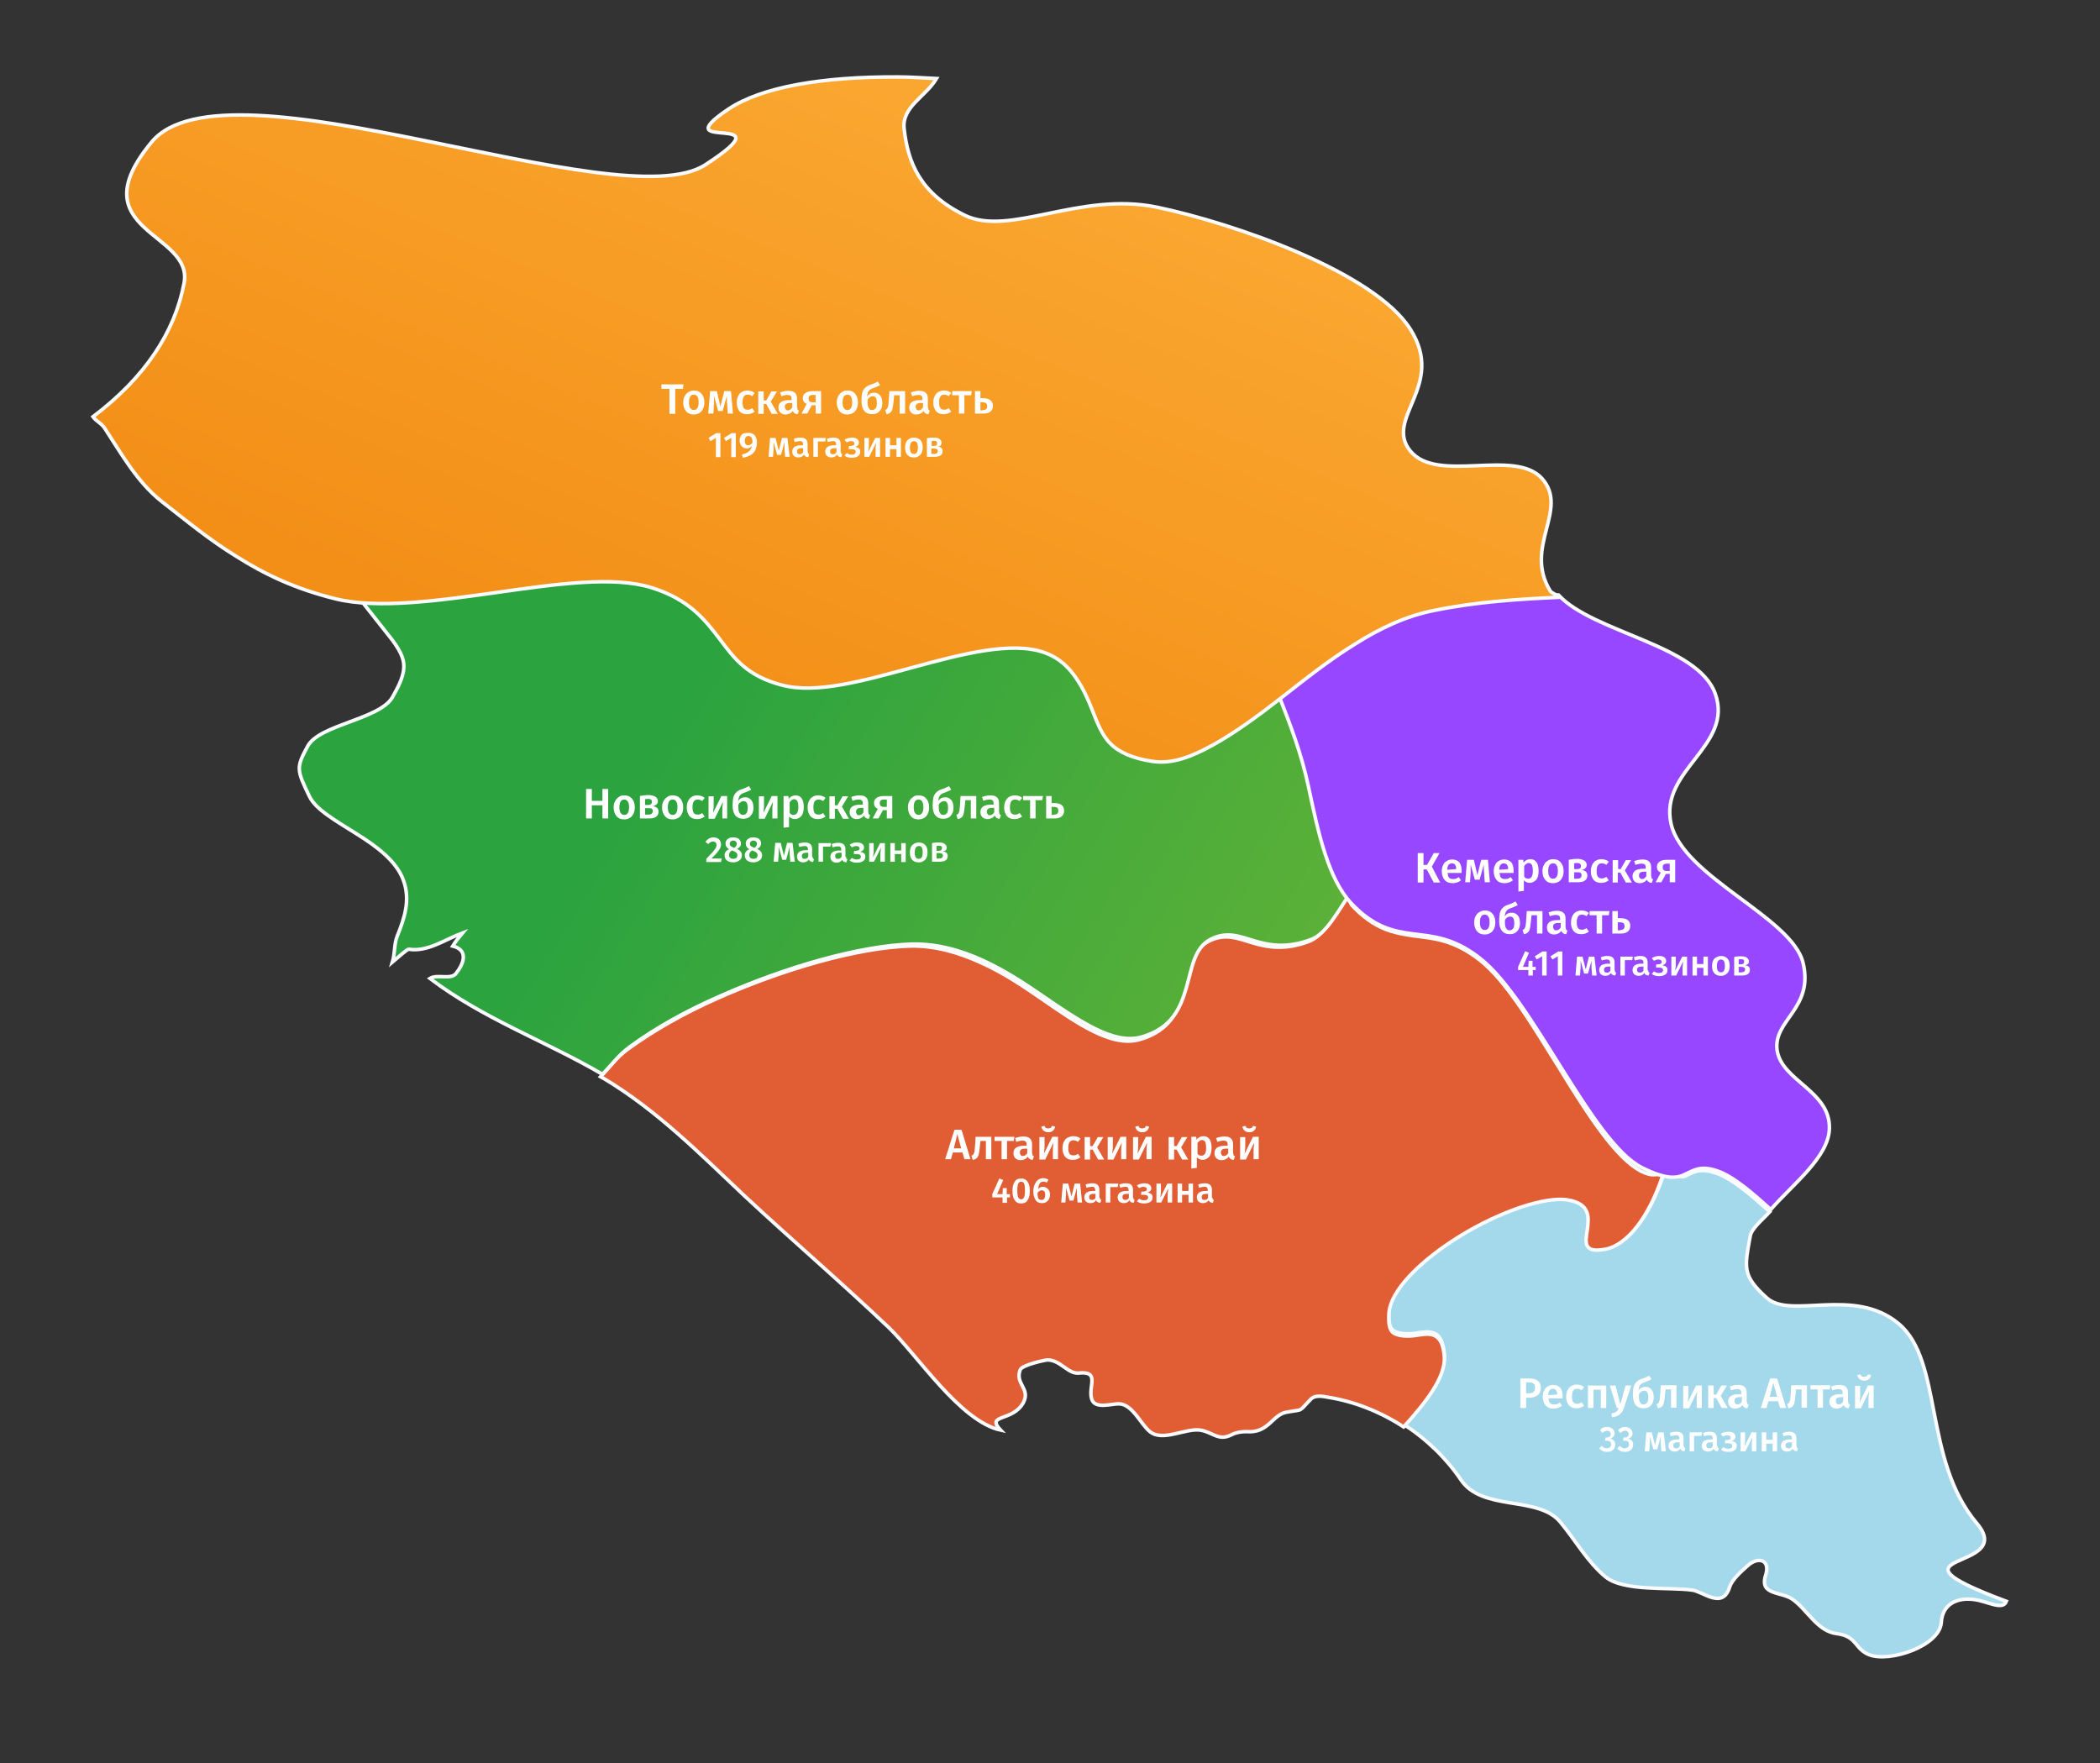 <?xml version="1.0" encoding="utf-8"?>
<svg version="1.1" id="map-item" xmlns="http://www.w3.org/2000/svg" xmlns:xlink="http://www.w3.org/1999/xlink" x="0px" y="0px"
	 viewBox="0 0 655 550" style="enable-background:new 0 0 655 550;" xml:space="preserve">
<rect x="0" y="0" width="655" height="550" fill="#333333" stroke="none"/>
<style type="text/css">
	.st0{fill:#A4D8EB;stroke:#FAFBFF;stroke-width:1.108;}
	.st1{fill:#FFFFFF;}
	.st2{fill:#E15D34;stroke:#FAFBFF;stroke-width:1.108;}
	.st3{fill:url(#SVGID_1_);}
	.st4{fill:none;stroke:#FAFBFF;stroke-width:1.108;}
	.st5{fill:#9747FF;stroke:#FAFBFF;stroke-width:1.108;}
	.st6{fill:url(#SVGID_2_);}
</style>
<g class="map-item" id="map-item_4_">
	<path class="st0" d="M518.7,365.9c-0.1,0.3,0.1,0.7,0,1c-4.1,12.1-10.7,21-17.8,22.3c-3.5,0.6-4.9,0.1-5.6-1
		c-0.7-1.1-0.3-3.2,0-5.1c0.5-3.8,1-7.9-6.1-9.2c-7.1-1.1-21.4,3.7-33.6,11.2c-12.2,7.4-22.2,17-22.4,24.3c-0.1,3.7,0.4,5.3,2,6
		c1.6,0.7,3.9,0.8,6.1,0.5c2.2-0.3,4.4-0.8,6.1,0c1.7,0.7,2.8,2.8,3.1,6.6c0.4,6.4-5.8,14.1-12.7,21.8c7.2,4.6,13.4,10.7,17.8,17.2
		c6.7,10.1,24,4.9,31,13.2c4.8,5.7,8.4,12.4,14.2,17.2c5.7,4.6,19.9,3.1,27,4.1c3.4,0.4,9.5,6.2,11.7-1c0.8-2.4,3.8-5,5.6-6.6
		c3.3-3,7.2-1.9,5.6,3c-2,6.4,5,4.9,8.6,7.6c4.6,3.4,7.6,9.9,13.7,10.6c6.3,0.8,5.4,4.8,10.1,6.6c6.5,2.4,21.9-2.8,22.4-10.1
		c0.3-5.8,5.1-8,10.6-7.1c4,0.6,8.6,3.4,9.7,0.5c-42-15.7,3.7-9.1-9.2-24.3c-16.8-19.9-10.5-50.7-24.4-62.3
		c-14-11.7-33.7-1.2-41.2-8.1c-7.6-6.9-6.9-9.3-5.1-19.2c0.4-2.4,3.8-5.1,6.1-7.6c-5.3-4.8-11.7-10.4-16.8-12.1
		c-5.1-1.7-7.1-0.2-9.7,1C524.4,367.6,520.9,366.1,518.7,365.9z"/>
	<path class="st1" d="M476.9,430c1.2,0,2.1,0.2,2.7,0.7c0.7,0.5,1,1.2,1,2.2c0,1-0.3,1.8-1,2.3c-0.7,0.5-1.5,0.8-2.6,0.8H476v3.2
		h-1.8V430H476.9z M476.9,434.6c0.6,0,1.1-0.1,1.4-0.4c0.3-0.3,0.5-0.7,0.5-1.4c0-1.1-0.6-1.6-1.9-1.6H476v3.4H476.9z M487.4,435.5
		c0,0.1,0,0.3,0,0.7h-4.4c0.1,0.7,0.2,1.2,0.5,1.5c0.3,0.3,0.7,0.4,1.2,0.4c0.3,0,0.6,0,0.9-0.1c0.3-0.1,0.6-0.3,0.9-0.5l0.7,1
		c-0.8,0.6-1.6,0.9-2.6,0.9c-1.1,0-1.9-0.3-2.5-1c-0.6-0.7-0.9-1.6-0.9-2.7c0-0.7,0.1-1.4,0.4-1.9c0.2-0.6,0.6-1,1.1-1.3
		c0.5-0.3,1-0.5,1.7-0.5c1,0,1.7,0.3,2.3,0.9C487.1,433.5,487.4,434.4,487.4,435.5z M485.7,435c0-1.2-0.5-1.8-1.4-1.8
		c-0.4,0-0.7,0.2-1,0.5c-0.2,0.3-0.4,0.8-0.4,1.5L485.7,435L485.7,435z M491.8,431.9c0.5,0,0.9,0.1,1.2,0.2c0.4,0.1,0.7,0.3,1.1,0.6
		l-0.8,1c-0.2-0.2-0.5-0.3-0.7-0.4c-0.2-0.1-0.5-0.1-0.7-0.1c-1.1,0-1.6,0.8-1.6,2.4c0,0.8,0.1,1.4,0.4,1.8c0.3,0.4,0.7,0.5,1.2,0.5
		c0.2,0,0.5,0,0.7-0.1c0.2-0.1,0.5-0.2,0.7-0.4l0.8,1.1c-0.7,0.5-1.4,0.8-2.3,0.8c-0.7,0-1.3-0.1-1.8-0.4c-0.5-0.3-0.9-0.7-1.1-1.3
		c-0.3-0.5-0.4-1.2-0.4-1.9c0-0.7,0.1-1.4,0.4-2c0.3-0.6,0.6-1,1.1-1.3C490.5,432.1,491.1,431.9,491.8,431.9z M499.3,439.2v-5.7H497
		v5.7h-1.7v-7h5.7v7H499.3z M506.5,439.2c-0.3,0.9-0.7,1.5-1.3,2c-0.6,0.5-1.4,0.8-2.4,0.9l-0.2-1.2c0.5-0.1,0.8-0.2,1.1-0.3
		c0.3-0.1,0.5-0.3,0.7-0.5c0.2-0.2,0.3-0.5,0.5-0.9h-0.6l-2.2-7h1.8l1.5,5.9l1.6-5.9h1.8L506.5,439.2z M513.2,432.6
		c0.5,0,1,0.1,1.4,0.4c0.4,0.3,0.7,0.6,0.9,1.1c0.2,0.5,0.3,1.1,0.3,1.7c0,0.7-0.1,1.4-0.4,1.9c-0.3,0.5-0.6,0.9-1.1,1.2
		c-0.5,0.3-1.1,0.4-1.7,0.4c-1,0-1.8-0.3-2.4-1c-0.6-0.7-0.9-1.7-0.9-3.1c0-1,0.1-1.9,0.2-2.5c0.2-0.7,0.5-1.2,0.9-1.6
		c0.4-0.4,1-0.8,1.7-1c0.5-0.2,1-0.3,1.3-0.5c0.3-0.1,0.6-0.3,1-0.5l0.7,1.1c-0.3,0.2-0.6,0.4-1,0.5c-0.3,0.2-0.8,0.3-1.2,0.5
		c-0.4,0.1-0.7,0.3-1,0.5c-0.2,0.2-0.4,0.4-0.6,0.8c-0.1,0.3-0.2,0.8-0.3,1.3C511.5,433,512.3,432.6,513.2,432.6z M512.6,438.1
		c0.5,0,0.8-0.2,1.1-0.5c0.3-0.3,0.4-0.9,0.4-1.7c0-0.7-0.1-1.3-0.3-1.6c-0.2-0.3-0.5-0.5-1-0.5c-0.3,0-0.6,0.1-0.9,0.3
		c-0.3,0.2-0.5,0.4-0.7,0.8v0.9c0,0.7,0.1,1.3,0.4,1.7C511.8,437.9,512.1,438.1,512.6,438.1z M522.9,432.1v7h-1.7v-5.7h-1.7
		l-0.2,1.9c-0.1,1-0.2,1.7-0.3,2.2c-0.1,0.5-0.3,0.9-0.6,1.2c-0.3,0.3-0.7,0.5-1.3,0.6l-0.4-1.3c0.3-0.1,0.5-0.3,0.6-0.4
		c0.1-0.2,0.2-0.4,0.3-0.7c0.1-0.3,0.1-0.9,0.2-1.7l0.2-3.1H522.9z M530.8,439.2h-1.6v-2.8c0-0.5,0-1,0.1-1.4c0-0.5,0.1-0.8,0.1-1
		l-2.6,5.3h-1.8v-7h1.6v2.8c0,0.5,0,1-0.1,1.4c0,0.5-0.1,0.8-0.1,1l2.6-5.3h1.8V439.2z M538.7,432.1l-2,3.3l2.2,3.8H537l-1.7-3.1
		h-0.8v3.1h-1.7v-7h1.7v2.8h0.8l1.6-2.8H538.7z M544.9,437.3c0,0.3,0,0.5,0.1,0.6c0.1,0.1,0.2,0.2,0.4,0.3l-0.4,1.1
		c-0.4,0-0.7-0.1-1-0.3c-0.2-0.2-0.4-0.4-0.6-0.7c-0.2,0.4-0.5,0.6-0.9,0.8c-0.4,0.2-0.8,0.3-1.2,0.3c-0.7,0-1.3-0.2-1.7-0.6
		c-0.4-0.4-0.6-0.9-0.6-1.6c0-0.8,0.3-1.3,0.8-1.7c0.6-0.4,1.4-0.6,2.4-0.6h0.9v-0.4c0-0.5-0.1-0.8-0.3-0.9c-0.2-0.2-0.5-0.3-1-0.3
		c-0.5,0-1.1,0.1-1.9,0.4l-0.4-1.2c0.9-0.3,1.7-0.5,2.6-0.5c1.8,0,2.7,0.8,2.7,2.4V437.3z M541.9,438.1c0.6,0,1-0.3,1.4-0.9v-1.4
		h-0.7c-1.1,0-1.6,0.4-1.6,1.2c0,0.3,0.1,0.6,0.3,0.8C541.3,438,541.6,438.1,541.9,438.1z M555.2,439.2l-0.6-2.1h-3l-0.6,2.1h-1.8
		l2.9-9.2h2.2l2.8,9.2H555.2z M552,435.7h2.3l-1.2-4.4L552,435.7z M563.6,432.1v7h-1.7v-5.7h-1.7l-0.2,1.9c-0.1,1-0.2,1.7-0.3,2.2
		c-0.1,0.5-0.3,0.9-0.6,1.2c-0.3,0.3-0.7,0.5-1.3,0.6l-0.4-1.3c0.3-0.1,0.5-0.3,0.6-0.4c0.1-0.2,0.2-0.4,0.3-0.7
		c0.1-0.3,0.1-0.9,0.2-1.7l0.2-3.1H563.6z M570.9,432.1l-0.2,1.3h-2.1v5.7h-1.7v-5.7h-2.2v-1.3H570.9z M576.5,437.3
		c0,0.3,0,0.5,0.1,0.6c0.1,0.1,0.2,0.2,0.4,0.3l-0.4,1.1c-0.4,0-0.7-0.1-1-0.3c-0.2-0.2-0.4-0.4-0.6-0.7c-0.2,0.4-0.5,0.6-0.9,0.8
		c-0.4,0.2-0.8,0.3-1.2,0.3c-0.7,0-1.3-0.2-1.7-0.6c-0.4-0.4-0.6-0.9-0.6-1.6c0-0.8,0.3-1.3,0.8-1.7c0.6-0.4,1.4-0.6,2.4-0.6h0.9
		v-0.4c0-0.5-0.1-0.8-0.3-0.9c-0.2-0.2-0.5-0.3-1-0.3c-0.5,0-1.1,0.1-1.9,0.4l-0.4-1.2c0.9-0.3,1.7-0.5,2.6-0.5
		c1.8,0,2.7,0.8,2.7,2.4V437.3z M573.5,438.1c0.6,0,1-0.3,1.4-0.9v-1.4h-0.7c-1.1,0-1.6,0.4-1.6,1.2c0,0.3,0.1,0.6,0.3,0.8
		C572.9,438,573.2,438.1,573.5,438.1z M584.4,439.2h-1.6v-2.8c0-0.5,0-1,0.1-1.4c0-0.5,0.1-0.8,0.1-1l-2.6,5.3h-1.8v-7h1.6v2.8
		c0,0.5,0,1-0.1,1.4c0,0.5-0.1,0.8-0.1,1l2.6-5.3h1.8V439.2z M581.5,430.7c-0.6,0-1.1-0.2-1.5-0.5c-0.4-0.3-0.6-0.8-0.7-1.3l1-0.2
		c0.1,0.3,0.2,0.5,0.4,0.6s0.4,0.2,0.7,0.2s0.6-0.1,0.8-0.2c0.2-0.1,0.3-0.3,0.4-0.6l1,0.2c-0.1,0.6-0.3,1-0.7,1.3
		C582.6,430.5,582.1,430.7,581.5,430.7z"/>
	<path class="st1" d="M501.2,445.1c0.5,0,0.9,0.1,1.3,0.3c0.4,0.2,0.6,0.4,0.8,0.7c0.2,0.3,0.3,0.6,0.3,1c0,0.5-0.1,0.8-0.4,1.1
		c-0.3,0.3-0.6,0.5-1.1,0.6c0.5,0,0.9,0.2,1.2,0.5c0.3,0.3,0.5,0.7,0.5,1.3c0,0.4-0.1,0.8-0.3,1.2c-0.2,0.3-0.5,0.6-0.9,0.8
		c-0.4,0.2-0.9,0.3-1.4,0.3c-1,0-1.8-0.4-2.4-1.1l0.8-0.8c0.3,0.3,0.5,0.4,0.7,0.6c0.2,0.1,0.5,0.2,0.8,0.2c0.4,0,0.7-0.1,1-0.3
		c0.2-0.2,0.4-0.5,0.4-0.9c0-0.4-0.1-0.7-0.3-0.9c-0.2-0.2-0.6-0.3-1-0.3h-0.6l0.2-1h0.4c0.4,0,0.6-0.1,0.9-0.3
		c0.2-0.2,0.3-0.5,0.3-0.8c0-0.3-0.1-0.5-0.3-0.7c-0.2-0.2-0.5-0.3-0.8-0.3c-0.3,0-0.5,0.1-0.8,0.2c-0.2,0.1-0.5,0.3-0.7,0.5
		l-0.7-0.8C499.5,445.4,500.3,445.1,501.2,445.1z M506.8,445.1c0.5,0,0.9,0.1,1.3,0.3c0.4,0.2,0.6,0.4,0.8,0.7
		c0.2,0.3,0.3,0.6,0.3,1c0,0.5-0.1,0.8-0.4,1.1c-0.3,0.3-0.6,0.5-1.1,0.6c0.5,0,0.9,0.2,1.2,0.5c0.3,0.3,0.5,0.7,0.5,1.3
		c0,0.4-0.1,0.8-0.3,1.2c-0.2,0.3-0.5,0.6-0.9,0.8c-0.4,0.2-0.9,0.3-1.4,0.3c-1,0-1.8-0.4-2.4-1.1l0.8-0.8c0.3,0.3,0.5,0.4,0.7,0.6
		c0.2,0.1,0.5,0.2,0.8,0.2c0.4,0,0.7-0.1,1-0.3c0.2-0.2,0.4-0.5,0.4-0.9c0-0.4-0.1-0.7-0.3-0.9c-0.2-0.2-0.6-0.3-1-0.3h-0.6l0.2-1
		h0.4c0.4,0,0.6-0.1,0.9-0.3c0.2-0.2,0.3-0.5,0.3-0.8c0-0.3-0.1-0.5-0.3-0.7c-0.2-0.2-0.5-0.3-0.8-0.3c-0.3,0-0.5,0.1-0.8,0.2
		c-0.2,0.1-0.5,0.3-0.7,0.5l-0.7-0.8C505.2,445.4,506,445.1,506.8,445.1z M519.6,452.7h-1.4l-0.2-2.4c0-0.4,0-0.7,0-1.2
		c0-0.2,0-0.5,0-1l-1.1,4h-1.2l-1.1-4c0,0.4,0,0.8,0,1.2c0,0.2,0,0.6,0,1l-0.2,2.4h-1.4l0.5-5.9h1.7l1,4l1-4h1.7L519.6,452.7z
		 M525.3,451.1c0,0.2,0,0.4,0.1,0.5c0.1,0.1,0.2,0.2,0.3,0.2l-0.3,0.9c-0.3,0-0.6-0.1-0.8-0.2c-0.2-0.1-0.4-0.3-0.5-0.6
		c-0.2,0.3-0.5,0.5-0.8,0.7c-0.3,0.1-0.6,0.2-1,0.2c-0.6,0-1-0.2-1.4-0.5c-0.3-0.3-0.5-0.8-0.5-1.3c0-0.6,0.2-1.1,0.7-1.5
		c0.5-0.3,1.1-0.5,2-0.5h0.7v-0.3c0-0.4-0.1-0.6-0.3-0.8c-0.2-0.2-0.4-0.2-0.8-0.2c-0.4,0-0.9,0.1-1.6,0.3l-0.3-1
		c0.7-0.3,1.4-0.4,2.1-0.4c1.5,0,2.2,0.7,2.2,2V451.1z M522.8,451.8c0.5,0,0.9-0.2,1.1-0.7v-1.2h-0.6c-0.9,0-1.4,0.3-1.4,1
		c0,0.3,0.1,0.5,0.2,0.7C522.3,451.7,522.5,451.8,522.8,451.8z M528.4,452.7H527v-5.9h3.9l-0.2,1.1h-2.3V452.7z M535.7,451.1
		c0,0.2,0,0.4,0.1,0.5c0.1,0.1,0.2,0.2,0.3,0.2l-0.3,0.9c-0.3,0-0.6-0.1-0.8-0.2c-0.2-0.1-0.4-0.3-0.5-0.6c-0.2,0.3-0.4,0.5-0.8,0.7
		c-0.3,0.1-0.6,0.2-1,0.2c-0.6,0-1-0.2-1.4-0.5c-0.3-0.3-0.5-0.8-0.5-1.3c0-0.6,0.2-1.1,0.7-1.5c0.5-0.3,1.1-0.5,2-0.5h0.7v-0.3
		c0-0.4-0.1-0.6-0.3-0.8c-0.2-0.2-0.4-0.2-0.8-0.2c-0.4,0-0.9,0.1-1.6,0.3l-0.3-1c0.7-0.3,1.4-0.4,2.1-0.4c1.5,0,2.2,0.7,2.2,2
		V451.1z M533.1,451.8c0.5,0,0.9-0.2,1.1-0.7v-1.2h-0.6c-0.9,0-1.4,0.3-1.4,1c0,0.3,0.1,0.5,0.2,0.7
		C532.7,451.7,532.9,451.8,533.1,451.8z M539.1,446.6c0.6,0,1.2,0.1,1.6,0.4c0.4,0.3,0.6,0.7,0.6,1.2c0,0.3-0.1,0.6-0.3,0.8
		c-0.2,0.2-0.5,0.4-0.9,0.5c0.5,0.1,0.9,0.2,1.2,0.5c0.3,0.2,0.4,0.5,0.4,1c0,0.6-0.2,1.1-0.7,1.4c-0.5,0.3-1.1,0.5-1.9,0.5
		c-0.9,0-1.7-0.2-2.3-0.7l0.7-0.8c0.3,0.2,0.5,0.3,0.8,0.4c0.2,0.1,0.5,0.1,0.8,0.1c0.8,0,1.2-0.3,1.2-0.9c0-0.5-0.4-0.8-1.3-0.8
		H538l0.1-1h0.6c0.3,0,0.6-0.1,0.8-0.2c0.2-0.1,0.3-0.3,0.3-0.6c0-0.2-0.1-0.4-0.3-0.5c-0.2-0.1-0.4-0.2-0.7-0.2
		c-0.3,0-0.5,0-0.7,0.1c-0.2,0.1-0.4,0.2-0.7,0.3l-0.7-0.8c0.3-0.2,0.6-0.4,1-0.5C538.2,446.7,538.6,446.6,539.1,446.6z
		 M547.8,452.7h-1.4v-2.3c0-0.4,0-0.8,0.1-1.2c0-0.4,0.1-0.7,0.1-0.9l-2.2,4.4h-1.5v-5.9h1.4v2.3c0,0.4,0,0.8-0.1,1.2
		c0,0.4-0.1,0.7-0.1,0.9l2.2-4.4h1.5V452.7z M552.9,452.7v-2.4h-2v2.4h-1.4v-5.9h1.4v2.3h2v-2.3h1.4v5.9H552.9z M560.4,451.1
		c0,0.2,0,0.4,0.1,0.5c0.1,0.1,0.2,0.2,0.3,0.2l-0.3,0.9c-0.3,0-0.6-0.1-0.8-0.2c-0.2-0.1-0.4-0.3-0.5-0.6c-0.2,0.3-0.5,0.5-0.8,0.7
		c-0.3,0.1-0.6,0.2-1,0.2c-0.6,0-1-0.2-1.4-0.5c-0.3-0.3-0.5-0.8-0.5-1.3c0-0.6,0.2-1.1,0.7-1.5c0.5-0.3,1.1-0.5,2-0.5h0.7v-0.3
		c0-0.4-0.1-0.6-0.3-0.8c-0.2-0.2-0.4-0.2-0.8-0.2c-0.4,0-0.9,0.1-1.5,0.3l-0.3-1c0.7-0.3,1.4-0.4,2.1-0.4c1.5,0,2.2,0.7,2.2,2
		V451.1z M557.8,451.8c0.5,0,0.9-0.2,1.1-0.7v-1.2h-0.6c-0.9,0-1.4,0.3-1.4,1c0,0.3,0.1,0.5,0.2,0.7
		C557.4,451.7,557.6,451.8,557.8,451.8z"/>
</g>
<g class="map-item" id="map-item_3_">
	<path class="st2" d="M420.6,278.8c-3.8,5.9-7.6,13-12.2,14.8c-7.5,2.9-13.1,1.9-17.7,0.5c-4.7-1.4-8.6-3.1-13.7-0.5
		c-5.1,2.6-5.8,9-7.6,15.3c-1.8,6.3-4.5,12.6-13.7,15.3c-4.6,1.4-9.6,0-14.7-2.5c-5.1-2.5-10.4-6.2-16.2-10.2
		c-5.8-4-11.9-8.1-18.8-11.2c-6.8-3.1-14.2-5.4-22.3-5.2c-16.1,0.5-39.2,7.1-59.9,16.3c-10.4,4.6-19.9,10-27.9,15.8
		c-3.9,2.8-5.8,5.8-8.6,8.7c0.3,0.2,0.7,0.3,1,0.5c16.7,10,30,23.5,44.1,36.8c14.7,13.7,30.1,26.9,44.7,40.8
		c9.1,8.7,22.3,29.3,35,32.1c-4.8-5.1,3.8-2.5,7.1-8.6c2.3-4.4-2.7-5.8-1-10.2c0.5-1.5,7.8-3.1,8.6-3.1c4,0.1,6.3,4.4,9.6,4.1
		c6.9-0.7,2.9,4.1,4.1,8.1c1,3.3,6.3,1.4,8.6,1.5c4.2,0.2,6.7,6.4,9.6,8.7c4,3.2,11.1-1.2,15.7-0.5c3.8,0.6,5.6,3.5,9.6,1.5
		c1.9-1,4-1.1,6.1-1c5.8-0.2,7-5.4,11.2-6.1c5.6-1,3.5,0.1,7.6-4.1c1.4-1.4,4-0.8,5.6-0.5c8,1.3,16.1,4.5,23.3,9.2
		c7-7.7,13.1-15.5,12.7-21.9c-0.3-3.8-1.3-5.8-3.1-6.6c-1.7-0.8-3.9-0.3-6.1,0c-2.2,0.3-4.5,0.2-6.1-0.5c-1.6-0.7-2.2-2.4-2-6.1
		c0.2-7.4,10.1-17,22.3-24.5c12.2-7.5,26.4-12.4,33.5-11.2c7,1.2,6.6,5.3,6.1,9.2c-0.3,2-0.7,4,0,5.2c0.7,1.1,2,1.6,5.5,1
		c7.1-1.3,13.7-10.3,17.8-22.4c0.1-0.3-0.1-0.7,0-1c-2.1-0.2-2.8,0.9-6.6-1c-7.8-4.1-16.3-17.3-24.8-31.1
		c-8.6-13.8-17.1-28.2-25.4-34.7c-8.3-6.5-14.7-6.8-20.8-7.6c-6.1-0.9-12.2-2-19.3-9.7C421,281.2,421.2,279.5,420.6,278.8z"/>
	<path class="st1" d="M300.8,361.6l-0.6-2.1h-3l-0.6,2.1h-1.8l2.9-9.2h2.2l2.8,9.2H300.8z M297.5,358.2h2.3l-1.2-4.4L297.5,358.2z
		 M309.2,354.6v7h-1.7v-5.7h-1.7l-0.2,1.9c-0.1,1-0.2,1.7-0.3,2.2c-0.1,0.5-0.3,0.9-0.6,1.2c-0.3,0.3-0.7,0.5-1.3,0.6l-0.4-1.3
		c0.3-0.1,0.5-0.3,0.6-0.4c0.1-0.2,0.2-0.4,0.3-0.7c0.1-0.3,0.1-0.9,0.2-1.7l0.2-3.1H309.2z M316.4,354.6l-0.2,1.3h-2.1v5.7h-1.7
		v-5.7h-2.2v-1.3H316.4z M322,359.8c0,0.3,0,0.5,0.1,0.6c0.1,0.1,0.2,0.2,0.4,0.3l-0.4,1.1c-0.4,0-0.7-0.1-1-0.3
		c-0.2-0.2-0.4-0.4-0.6-0.7c-0.2,0.4-0.5,0.6-0.9,0.8c-0.4,0.2-0.8,0.3-1.2,0.3c-0.7,0-1.3-0.2-1.7-0.6c-0.4-0.4-0.6-0.9-0.6-1.6
		c0-0.8,0.3-1.3,0.8-1.7c0.6-0.4,1.4-0.6,2.4-0.6h0.9v-0.4c0-0.5-0.1-0.8-0.3-0.9c-0.2-0.2-0.5-0.3-1-0.3c-0.5,0-1.1,0.1-1.9,0.4
		l-0.4-1.2c0.9-0.3,1.7-0.5,2.6-0.5c1.8,0,2.7,0.8,2.7,2.4V359.8z M319,360.6c0.6,0,1-0.3,1.4-0.9v-1.4h-0.7c-1.1,0-1.6,0.4-1.6,1.2
		c0,0.3,0.1,0.6,0.3,0.8C318.4,360.5,318.7,360.6,319,360.6z M330,361.6h-1.6v-2.8c0-0.5,0-1,0.1-1.4c0-0.5,0.1-0.8,0.1-1l-2.6,5.3
		h-1.8v-7h1.6v2.8c0,0.5,0,1-0.1,1.4c0,0.5-0.1,0.8-0.1,1l2.6-5.3h1.8V361.6z M327,353.2c-0.6,0-1.1-0.2-1.5-0.5
		c-0.4-0.3-0.6-0.8-0.7-1.3l1-0.2c0.1,0.3,0.2,0.5,0.4,0.6c0.2,0.1,0.4,0.2,0.7,0.2s0.6-0.1,0.8-0.2c0.2-0.1,0.3-0.3,0.4-0.6l1,0.2
		c-0.1,0.6-0.3,1-0.7,1.3C328.1,353,327.6,353.2,327,353.2z M334.8,354.4c0.5,0,0.9,0.1,1.2,0.2c0.4,0.1,0.7,0.3,1,0.6l-0.8,1
		c-0.2-0.2-0.5-0.3-0.7-0.4c-0.2-0.1-0.5-0.1-0.7-0.1c-1.1,0-1.6,0.8-1.6,2.4c0,0.8,0.1,1.4,0.4,1.8c0.3,0.4,0.7,0.5,1.2,0.5
		c0.2,0,0.5,0,0.7-0.1c0.2-0.1,0.5-0.2,0.7-0.4l0.8,1.1c-0.7,0.5-1.4,0.8-2.3,0.8c-0.7,0-1.3-0.1-1.8-0.4c-0.5-0.3-0.9-0.7-1.1-1.3
		c-0.3-0.5-0.4-1.2-0.4-1.9c0-0.7,0.1-1.4,0.4-2c0.3-0.6,0.6-1,1.1-1.3C333.6,354.6,334.2,354.4,334.8,354.4z M344.2,354.6l-2,3.3
		l2.2,3.8h-1.9l-1.7-3.1H340v3.1h-1.7v-7h1.7v2.8h0.8l1.6-2.8H344.2z M351.3,361.6h-1.6v-2.8c0-0.5,0-1,0.1-1.4c0-0.5,0.1-0.8,0.1-1
		l-2.6,5.3h-1.8v-7h1.6v2.8c0,0.5,0,1-0.1,1.4c0,0.5-0.1,0.8-0.1,1l2.6-5.3h1.8V361.6z M359.2,361.6h-1.6v-2.8c0-0.5,0-1,0.1-1.4
		c0-0.5,0.1-0.8,0.1-1l-2.6,5.3h-1.8v-7h1.6v2.8c0,0.5,0,1-0.1,1.4c0,0.5-0.1,0.8-0.1,1l2.6-5.3h1.8V361.6z M356.3,353.2
		c-0.6,0-1.1-0.2-1.5-0.5c-0.4-0.3-0.6-0.8-0.7-1.3l1-0.2c0.1,0.3,0.2,0.5,0.4,0.6c0.2,0.1,0.4,0.2,0.7,0.2c0.3,0,0.6-0.1,0.8-0.2
		c0.2-0.1,0.3-0.3,0.4-0.6l1,0.2c-0.1,0.6-0.3,1-0.7,1.3C357.4,353,356.9,353.2,356.3,353.2z M370.4,354.6l-2,3.3l2.2,3.8h-1.9
		l-1.7-3.1h-0.8v3.1h-1.7v-7h1.7v2.8h0.8l1.6-2.8H370.4z M375.3,354.4c0.9,0,1.5,0.3,2,1c0.4,0.6,0.6,1.6,0.6,2.7
		c0,0.7-0.1,1.4-0.3,1.9c-0.2,0.6-0.5,1-1,1.3c-0.4,0.3-0.9,0.5-1.5,0.5c-0.7,0-1.3-0.3-1.8-0.8v3.3l-1.7,0.2v-9.9h1.5l0.1,0.9
		c0.3-0.4,0.6-0.6,0.9-0.8C374.6,354.5,375,354.4,375.3,354.4z M374.7,360.5c1,0,1.5-0.8,1.5-2.4c0-0.9-0.1-1.5-0.3-1.9
		c-0.2-0.4-0.6-0.6-1-0.6c-0.3,0-0.5,0.1-0.8,0.3c-0.2,0.2-0.5,0.4-0.6,0.7v3.2C373.7,360.3,374.2,360.5,374.7,360.5z M384.7,359.8
		c0,0.3,0,0.5,0.1,0.6c0.1,0.1,0.2,0.2,0.4,0.3l-0.4,1.1c-0.4,0-0.7-0.1-1-0.3c-0.2-0.2-0.4-0.4-0.6-0.7c-0.2,0.4-0.5,0.6-0.9,0.8
		c-0.4,0.2-0.8,0.3-1.2,0.3c-0.7,0-1.3-0.2-1.7-0.6c-0.4-0.4-0.6-0.9-0.6-1.6c0-0.8,0.3-1.3,0.8-1.7c0.6-0.4,1.4-0.6,2.4-0.6h0.9
		v-0.4c0-0.5-0.1-0.8-0.3-0.9c-0.2-0.2-0.5-0.3-1-0.3c-0.5,0-1.1,0.1-1.9,0.4l-0.4-1.2c0.9-0.3,1.7-0.5,2.6-0.5
		c1.8,0,2.7,0.8,2.7,2.4V359.8z M381.7,360.6c0.6,0,1-0.3,1.4-0.9v-1.4h-0.7c-1.1,0-1.6,0.4-1.6,1.2c0,0.3,0.1,0.6,0.3,0.8
		C381.1,360.5,381.3,360.6,381.7,360.6z M392.6,361.6H391v-2.8c0-0.5,0-1,0.1-1.4c0-0.5,0.1-0.8,0.1-1l-2.6,5.3h-1.8v-7h1.6v2.8
		c0,0.5,0,1-0.1,1.4c0,0.5-0.1,0.8-0.1,1l2.6-5.3h1.8V361.6z M389.7,353.2c-0.6,0-1.1-0.2-1.5-0.5c-0.4-0.3-0.6-0.8-0.7-1.3l1-0.2
		c0.1,0.3,0.2,0.5,0.4,0.6c0.2,0.1,0.4,0.2,0.7,0.2c0.3,0,0.6-0.1,0.8-0.2c0.2-0.1,0.3-0.3,0.4-0.6l1,0.2c-0.1,0.6-0.3,1-0.7,1.3
		C390.8,353,390.3,353.2,389.7,353.2z"/>
	<path class="st1" d="M315,372.4v1.1h-0.9v1.7h-1.4v-1.7h-3.2v-1l2.2-4.9l1.2,0.5l-1.9,4.4h1.7l0.1-1.9h1.2v1.9H315z M318.5,367.6
		c0.9,0,1.5,0.3,2,1c0.5,0.7,0.7,1.6,0.7,2.9c0,1.3-0.2,2.2-0.7,2.9c-0.4,0.7-1.1,1-2,1s-1.5-0.3-2-1c-0.5-0.7-0.7-1.6-0.7-2.9
		c0-1.2,0.2-2.2,0.7-2.9C316.9,367.9,317.6,367.6,318.5,367.6z M318.5,368.6c-0.4,0-0.7,0.2-0.9,0.6c-0.2,0.4-0.3,1.1-0.3,2.1
		c0,1,0.1,1.7,0.3,2.2c0.2,0.4,0.5,0.6,0.9,0.6c0.4,0,0.7-0.2,0.9-0.6c0.2-0.4,0.3-1.2,0.3-2.2c0-1-0.1-1.7-0.3-2.2
		C319.2,368.8,318.9,368.6,318.5,368.6z M325.3,370.2c0.4,0,0.7,0.1,1.1,0.3c0.3,0.2,0.6,0.5,0.8,0.8c0.2,0.4,0.3,0.8,0.3,1.3
		c0,0.5-0.1,1-0.3,1.4c-0.2,0.4-0.5,0.7-0.9,1c-0.4,0.2-0.8,0.3-1.3,0.3c-0.9,0-1.6-0.3-2-1c-0.4-0.6-0.7-1.5-0.7-2.6
		c0-0.8,0.1-1.5,0.4-2.2c0.3-0.6,0.6-1.1,1.1-1.5c0.5-0.3,1-0.5,1.6-0.5c0.6,0,1.2,0.2,1.6,0.5l-0.5,0.9c-0.3-0.2-0.7-0.3-1.1-0.3
		c-0.5,0-0.9,0.2-1.1,0.6c-0.3,0.4-0.4,1-0.5,1.8C324.1,370.5,324.6,370.2,325.3,370.2z M324.9,374.3c0.4,0,0.6-0.1,0.8-0.4
		c0.2-0.3,0.3-0.7,0.3-1.2c0-0.5-0.1-0.9-0.3-1.1c-0.2-0.2-0.4-0.3-0.8-0.3c-0.3,0-0.5,0.1-0.7,0.2c-0.2,0.1-0.4,0.3-0.6,0.6
		c0,0.8,0.1,1.4,0.3,1.8C324.1,374.1,324.4,374.3,324.9,374.3z M337.5,375.1h-1.4l-0.2-2.4c0-0.4,0-0.7,0-1.2c0-0.2,0-0.5,0-1
		l-1.1,4h-1.2l-1.1-4c0,0.4,0,0.8,0,1.2c0,0.2,0,0.6,0,1l-0.2,2.4H331l0.5-5.9h1.7l1,4l1-4h1.7L337.5,375.1z M343.1,373.6
		c0,0.2,0,0.4,0.1,0.5c0.1,0.1,0.2,0.2,0.3,0.2l-0.3,0.9c-0.3,0-0.6-0.1-0.8-0.2c-0.2-0.1-0.4-0.3-0.5-0.6c-0.2,0.3-0.5,0.5-0.8,0.7
		c-0.3,0.1-0.6,0.2-1,0.2c-0.6,0-1-0.2-1.4-0.5c-0.3-0.3-0.5-0.8-0.5-1.3c0-0.6,0.2-1.1,0.7-1.5c0.5-0.3,1.1-0.5,2-0.5h0.7v-0.3
		c0-0.4-0.1-0.6-0.3-0.8c-0.2-0.2-0.4-0.2-0.8-0.2c-0.4,0-0.9,0.1-1.6,0.3l-0.3-1c0.7-0.3,1.4-0.4,2.1-0.4c1.5,0,2.2,0.7,2.2,2
		V373.6z M340.6,374.3c0.5,0,0.9-0.2,1.1-0.7v-1.2h-0.6c-0.9,0-1.4,0.3-1.4,1c0,0.3,0.1,0.5,0.2,0.7
		C340.1,374.2,340.3,374.3,340.6,374.3z M346.3,375.1h-1.4v-5.9h3.9l-0.2,1.1h-2.3V375.1z M353.5,373.6c0,0.2,0,0.4,0.1,0.5
		c0.1,0.1,0.2,0.2,0.3,0.2l-0.3,0.9c-0.3,0-0.6-0.1-0.8-0.2c-0.2-0.1-0.4-0.3-0.5-0.6c-0.2,0.3-0.5,0.5-0.8,0.7
		c-0.3,0.1-0.6,0.2-1,0.2c-0.6,0-1-0.2-1.4-0.5c-0.3-0.3-0.5-0.8-0.5-1.3c0-0.6,0.2-1.1,0.7-1.5c0.5-0.3,1.1-0.5,2-0.5h0.7v-0.3
		c0-0.4-0.1-0.6-0.3-0.8c-0.2-0.2-0.4-0.2-0.8-0.2c-0.4,0-0.9,0.1-1.5,0.3l-0.3-1c0.7-0.3,1.4-0.4,2.1-0.4c1.5,0,2.2,0.7,2.2,2
		V373.6z M351,374.3c0.5,0,0.9-0.2,1.1-0.7v-1.2h-0.6c-0.9,0-1.4,0.3-1.4,1c0,0.3,0.1,0.5,0.2,0.7
		C350.5,374.2,350.7,374.3,351,374.3z M356.9,369.1c0.6,0,1.2,0.1,1.6,0.4c0.4,0.3,0.6,0.7,0.6,1.2c0,0.3-0.1,0.6-0.3,0.8
		c-0.2,0.2-0.5,0.4-0.9,0.5c0.5,0.1,0.9,0.2,1.2,0.5c0.3,0.2,0.4,0.5,0.4,1c0,0.6-0.2,1.1-0.7,1.4c-0.5,0.3-1.1,0.5-1.9,0.5
		c-0.9,0-1.7-0.2-2.3-0.7l0.7-0.8c0.3,0.2,0.5,0.3,0.8,0.4c0.2,0.1,0.5,0.1,0.8,0.1c0.8,0,1.2-0.3,1.2-0.9c0-0.5-0.4-0.8-1.3-0.8
		h-0.9l0.1-1h0.6c0.3,0,0.6-0.1,0.8-0.2c0.2-0.1,0.3-0.3,0.3-0.6c0-0.2-0.1-0.4-0.3-0.5c-0.2-0.1-0.4-0.2-0.7-0.2
		c-0.3,0-0.5,0-0.7,0.1c-0.2,0.1-0.4,0.2-0.7,0.3l-0.7-0.8c0.3-0.2,0.6-0.4,1-0.5C356,369.2,356.4,369.1,356.9,369.1z M365.6,375.1
		h-1.4v-2.3c0-0.4,0-0.8,0.1-1.2c0-0.4,0.1-0.7,0.1-0.9l-2.2,4.4h-1.5v-5.9h1.4v2.3c0,0.4,0,0.8-0.1,1.2c0,0.4-0.1,0.7-0.1,0.9
		l2.2-4.4h1.5V375.1z M370.7,375.1v-2.4h-2v2.4h-1.4v-5.9h1.4v2.3h2v-2.3h1.4v5.9H370.7z M378.2,373.6c0,0.2,0,0.4,0.1,0.5
		c0.1,0.1,0.2,0.2,0.3,0.2l-0.3,0.9c-0.3,0-0.6-0.1-0.8-0.2c-0.2-0.1-0.4-0.3-0.5-0.6c-0.2,0.3-0.5,0.5-0.8,0.7
		c-0.3,0.1-0.6,0.2-1,0.2c-0.6,0-1-0.2-1.4-0.5c-0.3-0.3-0.5-0.8-0.5-1.3c0-0.6,0.2-1.1,0.7-1.5c0.5-0.3,1.1-0.5,2-0.5h0.7v-0.3
		c0-0.4-0.1-0.6-0.3-0.8c-0.2-0.2-0.4-0.2-0.8-0.2c-0.4,0-0.9,0.1-1.6,0.3l-0.3-1c0.7-0.3,1.4-0.4,2.1-0.4c1.5,0,2.2,0.7,2.2,2
		V373.6z M375.7,374.3c0.5,0,0.9-0.2,1.1-0.7v-1.2h-0.6c-0.9,0-1.4,0.3-1.4,1c0,0.3,0.1,0.5,0.2,0.7
		C375.2,374.2,375.4,374.3,375.7,374.3z"/>
</g>
<g class="map-item" id="map-item_2_">
	
		<linearGradient id="SVGID_1_" gradientUnits="userSpaceOnUse" x1="100.159" y1="392.34" x2="446.598" y2="179.817" gradientTransform="matrix(1 0 0 -1 0 552)">
		<stop  offset="0.309" style="stop-color:#2BA33F"/>
		<stop  offset="1" style="stop-color:#6BB535"/>
	</linearGradient>
	<path class="st3" d="M203.5,182c-11.9-3.8-29.8-1-48.2,1.5c-16.1,2.3-31.5,3.7-44.1,2l11.2,14.2c3.1,4.2,3.8,6.6,3.5,9.2
		c-0.3,2.5-1.5,5.1-3.5,8.6c-4,6.9-22.7,8.5-26.4,15.2c-3.7,6.8-3.5,7.4,0.5,15.7c2,4.2,8.4,7.7,14.7,11.7c6.4,4,12.6,8.6,14.7,14.7
		c2.1,6,0.3,11.5-2,17.2c-1,2.4-0.7,5.5-1.5,8.1c2-1.7,4.7-4.1,5.1-4c5.9,0.9,11.2-3,16.8-5.1c-1,1.2-2.2,2.6-3.1,4.1
		c5.1,1.3,3.4,5.6,1,8.6c-1.6,2-5.9,0.1-8.1,1.5c16.6,12.6,36,19.5,53.8,29.9c2.9-2.9,4.8-5.8,8.6-8.6c7.9-5.8,17.6-11.2,27.9-15.7
		c20.7-9.2,43.7-15.8,59.9-16.3c8.1-0.2,15.5,2,22.3,5.1c6.8,3.1,13,7.2,18.8,11.2c5.8,4,11.2,7.6,16.2,10.1
		c5.1,2.5,10.1,3.9,14.7,2.5c9.2-2.7,11.9-9,13.7-15.2c1.8-6.2,2.5-12.6,7.6-15.2c5.1-2.6,9-0.9,13.7,0.5c4.6,1.4,10.3,2.4,17.8-0.5
		c4.5-1.7,8.4-8.9,12.2-14.7c-5.9-8-9.3-20-12.2-33.5c-2.2-10.3-5.7-19.5-9.2-28.4c-7.3,5.7-14.6,11-21.3,14.7
		c-6.7,3.8-12.7,6-18.8,5.1c-6.1-0.9-10.5-2.8-13.2-5.6c-2.7-2.8-4.2-6.6-5.6-10.1c-1.4-3.6-2.8-7-5.1-10.1
		c-2.2-3.2-5.1-6.4-10.1-8.1c-10.2-3.5-25.5,0.4-40.6,4.6c-15.1,4.1-30.4,8.4-41.1,5.6c-10.7-2.9-14.7-8.2-19.3-14.2
		C220.2,192.3,215.3,185.8,203.5,182z"/>
	<path class="st4" d="M203.5,182c-11.9-3.8-29.8-1-48.2,1.5c-16.1,2.3-31.5,3.7-44.1,2l11.2,14.2c3.1,4.2,3.8,6.6,3.5,9.2
		c-0.3,2.5-1.5,5.1-3.5,8.6c-4,6.9-22.7,8.5-26.4,15.2c-3.7,6.8-3.5,7.4,0.5,15.7c2,4.2,8.4,7.7,14.7,11.7c6.4,4,12.6,8.6,14.7,14.7
		c2.1,6,0.3,11.5-2,17.2c-1,2.4-0.7,5.5-1.5,8.1c2-1.7,4.7-4.1,5.1-4c5.9,0.9,11.2-3,16.8-5.1c-1,1.2-2.2,2.6-3.1,4.1
		c5.1,1.3,3.4,5.6,1,8.6c-1.6,2-5.9,0.1-8.1,1.5c16.6,12.6,36,19.5,53.8,29.9c2.9-2.9,4.8-5.8,8.6-8.6c7.9-5.8,17.6-11.2,27.9-15.7
		c20.7-9.2,43.7-15.8,59.9-16.3c8.1-0.2,15.5,2,22.3,5.1c6.8,3.1,13,7.2,18.8,11.2c5.8,4,11.2,7.6,16.2,10.1
		c5.1,2.5,10.1,3.9,14.7,2.5c9.2-2.7,11.9-9,13.7-15.2c1.8-6.2,2.5-12.6,7.6-15.2c5.1-2.6,9-0.9,13.7,0.5c4.6,1.4,10.3,2.4,17.8-0.5
		c4.5-1.7,8.4-8.9,12.2-14.7c-5.9-8-9.3-20-12.2-33.5c-2.2-10.3-5.7-19.5-9.2-28.4c-7.3,5.7-14.6,11-21.3,14.7
		c-6.7,3.8-12.7,6-18.8,5.1c-6.1-0.9-10.5-2.8-13.2-5.6c-2.7-2.8-4.2-6.6-5.6-10.1c-1.4-3.6-2.8-7-5.1-10.1
		c-2.2-3.2-5.1-6.4-10.1-8.1c-10.2-3.5-25.5,0.4-40.6,4.6c-15.1,4.1-30.4,8.4-41.1,5.6c-10.7-2.9-14.7-8.2-19.3-14.2
		C220.2,192.3,215.3,185.8,203.5,182z"/>
	<path class="st1" d="M187.9,255.3v-4.1h-3.3v4.1h-1.8v-9.2h1.8v3.7h3.3v-3.7h1.8v9.2H187.9z M194.7,248.1c1,0,1.8,0.3,2.4,1
		c0.6,0.7,0.9,1.6,0.9,2.7c0,0.7-0.1,1.4-0.4,2c-0.3,0.6-0.6,1-1.1,1.3c-0.5,0.3-1.1,0.5-1.8,0.5c-1,0-1.8-0.3-2.4-1
		c-0.6-0.7-0.9-1.6-0.9-2.7c0-0.7,0.1-1.4,0.4-1.9c0.3-0.6,0.6-1,1.1-1.3C193.4,248.2,194,248.1,194.7,248.1z M194.7,249.4
		c-1,0-1.5,0.8-1.5,2.4c0,0.8,0.1,1.4,0.4,1.8c0.3,0.4,0.6,0.6,1.1,0.6c0.5,0,0.9-0.2,1.1-0.6c0.3-0.4,0.4-1,0.4-1.8
		c0-0.8-0.1-1.4-0.4-1.8C195.5,249.6,195.2,249.4,194.7,249.4z M203.6,251.5c1.2,0.1,1.8,0.7,1.8,1.7c0,0.7-0.3,1.3-0.8,1.6
		c-0.5,0.4-1.3,0.5-2.2,0.5h-2.8v-7c0.9-0.2,1.8-0.3,2.6-0.3c0.9,0,1.6,0.2,2.2,0.5c0.5,0.3,0.8,0.8,0.8,1.4c0,0.4-0.1,0.7-0.4,1
		C204.4,251.2,204.1,251.4,203.6,251.5z M202.1,249.2c-0.2,0-0.5,0-0.9,0.1v1.8h1c0.7,0,1.1-0.3,1.1-0.9
		C203.4,249.5,203,249.2,202.1,249.2z M202.3,254.1c0.9,0,1.3-0.4,1.3-1.1c0-0.3-0.1-0.6-0.3-0.7c-0.2-0.2-0.5-0.2-1-0.2h-1.1v2
		H202.3z M209.8,248.1c1,0,1.8,0.3,2.4,1c0.6,0.7,0.9,1.6,0.9,2.7c0,0.7-0.1,1.4-0.4,2c-0.3,0.6-0.6,1-1.1,1.3
		c-0.5,0.3-1.1,0.5-1.8,0.5c-1,0-1.8-0.3-2.4-1c-0.6-0.7-0.9-1.6-0.9-2.7c0-0.7,0.1-1.4,0.4-1.9c0.3-0.6,0.6-1,1.1-1.3
		C208.5,248.2,209.1,248.1,209.8,248.1z M209.8,249.4c-1,0-1.5,0.8-1.5,2.4c0,0.8,0.1,1.4,0.4,1.8c0.3,0.4,0.6,0.6,1.1,0.6
		s0.9-0.2,1.1-0.6c0.3-0.4,0.4-1,0.4-1.8c0-0.8-0.1-1.4-0.4-1.8C210.7,249.6,210.3,249.4,209.8,249.4z M217.5,248.1
		c0.5,0,0.9,0.1,1.2,0.2c0.4,0.1,0.7,0.3,1.1,0.6l-0.8,1c-0.2-0.2-0.5-0.3-0.7-0.4c-0.2-0.1-0.5-0.1-0.7-0.1c-1.1,0-1.6,0.8-1.6,2.4
		c0,0.8,0.1,1.4,0.4,1.8c0.3,0.4,0.7,0.5,1.2,0.5c0.2,0,0.5,0,0.7-0.1c0.2-0.1,0.5-0.2,0.7-0.4l0.8,1.1c-0.7,0.5-1.4,0.8-2.3,0.8
		c-0.7,0-1.3-0.1-1.8-0.4c-0.5-0.3-0.9-0.7-1.1-1.3c-0.3-0.6-0.4-1.2-0.4-1.9c0-0.7,0.1-1.4,0.4-2c0.3-0.6,0.6-1,1.1-1.3
		C216.3,248.2,216.9,248.1,217.5,248.1z M226.9,255.3h-1.6v-2.8c0-0.5,0-1,0.1-1.4c0-0.5,0.1-0.8,0.1-1l-2.6,5.3H221v-7h1.6v2.8
		c0,0.5,0,1-0.1,1.4c0,0.5-0.1,0.8-0.1,1l2.6-5.3h1.8V255.3z M232.4,248.7c0.5,0,1,0.1,1.4,0.4c0.4,0.3,0.7,0.6,0.9,1.1
		c0.2,0.5,0.3,1.1,0.3,1.7c0,0.7-0.1,1.4-0.4,1.9c-0.3,0.5-0.6,0.9-1.1,1.2c-0.5,0.3-1.1,0.4-1.7,0.4c-1,0-1.8-0.3-2.4-1
		c-0.6-0.7-0.9-1.7-0.9-3.1c0-1,0.1-1.9,0.2-2.5c0.2-0.7,0.5-1.2,0.9-1.6c0.4-0.4,1-0.8,1.7-1c0.5-0.2,1-0.3,1.3-0.5
		c0.3-0.1,0.6-0.3,1-0.5l0.7,1.1c-0.3,0.2-0.6,0.4-1,0.5c-0.3,0.2-0.8,0.3-1.2,0.5c-0.4,0.1-0.7,0.3-1,0.5c-0.2,0.2-0.4,0.4-0.6,0.8
		c-0.1,0.3-0.2,0.8-0.3,1.3C230.7,249.1,231.4,248.7,232.4,248.7z M231.7,254.2c0.5,0,0.8-0.2,1.1-0.5c0.3-0.3,0.4-0.9,0.4-1.7
		c0-0.7-0.1-1.3-0.3-1.6c-0.2-0.3-0.5-0.5-1-0.5c-0.3,0-0.6,0.1-0.9,0.3c-0.3,0.2-0.5,0.4-0.7,0.8v0.9c0,0.7,0.1,1.3,0.4,1.7
		C230.9,254,231.3,254.2,231.7,254.2z M242.5,255.3h-1.6v-2.8c0-0.5,0-1,0.1-1.4c0-0.5,0.1-0.8,0.1-1l-2.6,5.3h-1.8v-7h1.6v2.8
		c0,0.5,0,1-0.1,1.4c0,0.5-0.1,0.8-0.1,1l2.6-5.3h1.8V255.3z M248.1,248.1c0.9,0,1.5,0.3,2,1c0.4,0.6,0.6,1.6,0.6,2.7
		c0,0.7-0.1,1.4-0.3,1.9c-0.2,0.6-0.5,1-1,1.3c-0.4,0.3-0.9,0.5-1.5,0.5c-0.7,0-1.3-0.3-1.8-0.8v3.3l-1.7,0.2v-9.9h1.5l0.1,0.9
		c0.3-0.4,0.6-0.6,0.9-0.8C247.4,248.2,247.8,248.1,248.1,248.1z M247.5,254.2c1,0,1.5-0.8,1.5-2.4c0-0.9-0.1-1.5-0.3-1.9
		c-0.2-0.4-0.6-0.6-1-0.6c-0.3,0-0.6,0.1-0.8,0.3c-0.2,0.2-0.5,0.4-0.6,0.7v3.2C246.5,254,247,254.2,247.5,254.2z M255.2,248.1
		c0.5,0,0.9,0.1,1.2,0.2c0.4,0.1,0.7,0.3,1.1,0.6l-0.8,1c-0.2-0.2-0.5-0.3-0.7-0.4c-0.2-0.1-0.5-0.1-0.7-0.1c-1.1,0-1.6,0.8-1.6,2.4
		c0,0.8,0.1,1.4,0.4,1.8c0.3,0.4,0.7,0.5,1.2,0.5c0.2,0,0.5,0,0.7-0.1c0.2-0.1,0.5-0.2,0.7-0.4l0.8,1.1c-0.7,0.5-1.4,0.8-2.3,0.8
		c-0.7,0-1.3-0.1-1.8-0.4c-0.5-0.3-0.9-0.7-1.1-1.3c-0.3-0.6-0.4-1.2-0.4-1.9c0-0.7,0.1-1.4,0.4-2c0.3-0.6,0.6-1,1.1-1.3
		C254,248.2,254.6,248.1,255.2,248.1z M264.6,248.3l-2,3.3l2.2,3.8h-1.9l-1.7-3.1h-0.8v3.1h-1.7v-7h1.7v2.8h0.8l1.6-2.8H264.6z
		 M270.9,253.4c0,0.3,0,0.5,0.1,0.6c0.1,0.1,0.2,0.2,0.4,0.3l-0.4,1.1c-0.4,0-0.7-0.1-1-0.3c-0.2-0.2-0.4-0.4-0.6-0.7
		c-0.2,0.4-0.5,0.6-0.9,0.8c-0.4,0.2-0.8,0.3-1.2,0.3c-0.7,0-1.3-0.2-1.7-0.6c-0.4-0.4-0.6-0.9-0.6-1.6c0-0.8,0.3-1.3,0.8-1.7
		c0.6-0.4,1.4-0.6,2.4-0.6h0.9v-0.4c0-0.5-0.1-0.8-0.3-0.9c-0.2-0.2-0.5-0.3-1-0.3c-0.5,0-1.1,0.1-1.9,0.4l-0.4-1.2
		c0.9-0.3,1.7-0.5,2.6-0.5c1.8,0,2.7,0.8,2.7,2.4V253.4z M267.9,254.3c0.6,0,1-0.3,1.4-0.9V252h-0.7c-1.1,0-1.6,0.4-1.6,1.2
		c0,0.3,0.1,0.6,0.3,0.8C267.3,254.2,267.5,254.3,267.9,254.3z M278.3,248.3v7h-1.7v-2.6h-1.2l-1.4,2.6h-1.8l1.6-3
		c-0.4-0.2-0.7-0.4-0.9-0.7c-0.2-0.3-0.3-0.7-0.3-1.1c0-0.7,0.3-1.3,0.8-1.6c0.5-0.4,1.3-0.6,2.3-0.6H278.3z M276.6,251.6v-2.2h-0.9
		c-0.9,0-1.3,0.4-1.3,1.1c0,0.4,0.1,0.7,0.3,0.9c0.2,0.2,0.5,0.3,1,0.3H276.6z M286.5,248.1c1,0,1.8,0.3,2.4,1
		c0.6,0.7,0.9,1.6,0.9,2.7c0,0.7-0.1,1.4-0.4,2c-0.3,0.6-0.6,1-1.1,1.3c-0.5,0.3-1.1,0.5-1.8,0.5c-1,0-1.8-0.3-2.4-1
		c-0.6-0.7-0.9-1.6-0.9-2.7c0-0.7,0.1-1.4,0.4-1.9c0.3-0.6,0.6-1,1.1-1.3C285.2,248.2,285.8,248.1,286.5,248.1z M286.5,249.4
		c-1,0-1.5,0.8-1.5,2.4c0,0.8,0.1,1.4,0.4,1.8c0.3,0.4,0.6,0.6,1.1,0.6c0.5,0,0.9-0.2,1.1-0.6c0.3-0.4,0.4-1,0.4-1.8
		c0-0.8-0.1-1.4-0.4-1.8C287.4,249.6,287,249.4,286.5,249.4z M294.8,248.7c0.5,0,1,0.1,1.4,0.4c0.4,0.3,0.7,0.6,0.9,1.1
		c0.2,0.5,0.3,1.1,0.3,1.7c0,0.7-0.1,1.4-0.4,1.9c-0.3,0.5-0.6,0.9-1.1,1.2c-0.5,0.3-1.1,0.4-1.7,0.4c-1,0-1.8-0.3-2.4-1
		c-0.6-0.7-0.9-1.7-0.9-3.1c0-1,0.1-1.9,0.2-2.5c0.2-0.7,0.5-1.2,0.9-1.6c0.4-0.4,1-0.8,1.7-1c0.5-0.2,1-0.3,1.3-0.5
		c0.3-0.1,0.6-0.3,1-0.5l0.7,1.1c-0.3,0.2-0.6,0.4-1,0.5c-0.3,0.2-0.8,0.3-1.2,0.5c-0.4,0.1-0.7,0.3-1,0.5c-0.2,0.2-0.4,0.4-0.6,0.8
		c-0.1,0.3-0.2,0.8-0.3,1.3C293.1,249.1,293.9,248.7,294.8,248.7z M294.2,254.2c0.5,0,0.8-0.2,1.1-0.5c0.3-0.3,0.4-0.9,0.4-1.7
		c0-0.7-0.1-1.3-0.3-1.6c-0.2-0.3-0.5-0.5-1-0.5c-0.3,0-0.6,0.1-0.9,0.3c-0.3,0.2-0.5,0.4-0.7,0.8v0.9c0,0.7,0.1,1.3,0.4,1.7
		C293.4,254,293.7,254.2,294.2,254.2z M304.5,248.3v7h-1.7v-5.7h-1.7l-0.2,1.9c-0.1,1-0.2,1.7-0.3,2.2c-0.1,0.5-0.3,0.9-0.6,1.2
		c-0.3,0.3-0.7,0.5-1.3,0.6l-0.4-1.3c0.3-0.1,0.5-0.3,0.6-0.4c0.1-0.2,0.2-0.4,0.3-0.7c0.1-0.3,0.1-0.9,0.2-1.7l0.2-3.1H304.5z
		 M311.7,253.4c0,0.3,0,0.5,0.1,0.6c0.1,0.1,0.2,0.2,0.4,0.3l-0.4,1.1c-0.4,0-0.7-0.1-1-0.3c-0.2-0.2-0.4-0.4-0.6-0.7
		c-0.2,0.4-0.5,0.6-0.9,0.8c-0.4,0.2-0.8,0.3-1.2,0.3c-0.7,0-1.3-0.2-1.7-0.6c-0.4-0.4-0.6-0.9-0.6-1.6c0-0.8,0.3-1.3,0.8-1.7
		c0.6-0.4,1.4-0.6,2.4-0.6h0.9v-0.4c0-0.5-0.1-0.8-0.3-0.9c-0.2-0.2-0.5-0.3-1-0.3c-0.5,0-1.1,0.1-1.9,0.4l-0.4-1.2
		c0.9-0.3,1.7-0.5,2.6-0.5c1.8,0,2.7,0.8,2.7,2.4V253.4z M308.7,254.3c0.6,0,1-0.3,1.4-0.9V252h-0.7c-1.1,0-1.6,0.4-1.6,1.2
		c0,0.3,0.1,0.6,0.3,0.8C308.1,254.2,308.4,254.3,308.7,254.3z M316.6,248.1c0.5,0,0.9,0.1,1.2,0.2c0.4,0.1,0.7,0.3,1,0.6l-0.8,1
		c-0.2-0.2-0.5-0.3-0.7-0.4c-0.2-0.1-0.5-0.1-0.7-0.1c-1.1,0-1.6,0.8-1.6,2.4c0,0.8,0.1,1.4,0.4,1.8c0.3,0.4,0.7,0.5,1.2,0.5
		c0.2,0,0.5,0,0.7-0.1c0.2-0.1,0.5-0.2,0.7-0.4l0.8,1.1c-0.7,0.5-1.4,0.8-2.3,0.8c-0.7,0-1.3-0.1-1.8-0.4c-0.5-0.3-0.9-0.7-1.1-1.3
		c-0.3-0.6-0.4-1.2-0.4-1.9c0-0.7,0.1-1.4,0.4-2c0.3-0.6,0.6-1,1.1-1.3C315.4,248.2,316,248.1,316.6,248.1z M325.3,248.3l-0.2,1.3
		H323v5.7h-1.7v-5.7h-2.2v-1.3H325.3z M328.7,250.5c1.1,0,1.9,0.2,2.4,0.6c0.5,0.4,0.8,1,0.8,1.8c0,0.8-0.3,1.4-0.8,1.8
		c-0.5,0.4-1.2,0.6-2.1,0.6h-2.7v-7h1.7v2.2H328.7z M328.8,254.1c0.9,0,1.3-0.4,1.3-1.2c0-0.4-0.1-0.7-0.3-0.9
		c-0.2-0.2-0.6-0.3-1.1-0.3H328v2.5H328.8z"/>
	<path class="st1" d="M222.5,261.2c0.5,0,0.9,0.1,1.3,0.3c0.4,0.2,0.6,0.4,0.8,0.8c0.2,0.3,0.3,0.7,0.3,1.1c0,0.4-0.1,0.8-0.3,1.2
		c-0.2,0.4-0.5,0.8-0.9,1.3c-0.4,0.5-1,1.1-1.8,1.9h3.2l-0.2,1.1h-4.6v-1c0.9-1,1.6-1.7,2-2.1c0.4-0.5,0.7-0.9,0.9-1.2
		c0.2-0.3,0.3-0.7,0.3-1c0-0.3-0.1-0.6-0.3-0.8c-0.2-0.2-0.4-0.3-0.8-0.3c-0.3,0-0.5,0.1-0.8,0.2c-0.2,0.1-0.4,0.3-0.7,0.6l-0.9-0.7
		C220.8,261.6,221.6,261.2,222.5,261.2z M229.9,264.8c1,0.5,1.5,1.1,1.5,2c0,0.4-0.1,0.8-0.3,1.1c-0.2,0.3-0.6,0.6-1,0.8
		c-0.4,0.2-0.9,0.3-1.5,0.3c-0.5,0-1-0.1-1.4-0.3c-0.4-0.2-0.7-0.4-0.9-0.8c-0.2-0.3-0.3-0.7-0.3-1.1c0-0.9,0.5-1.5,1.4-1.9
		c-0.7-0.4-1.1-1-1.1-1.8c0-0.4,0.1-0.7,0.3-1c0.2-0.3,0.5-0.5,0.9-0.7c0.4-0.2,0.8-0.2,1.2-0.2c0.5,0,0.9,0.1,1.2,0.2
		c0.4,0.1,0.7,0.4,0.9,0.7c0.2,0.3,0.3,0.6,0.3,1C231.2,263.8,230.7,264.4,229.9,264.8z M228.7,262.2c-0.3,0-0.6,0.1-0.8,0.3
		c-0.2,0.2-0.3,0.4-0.3,0.7c0,0.3,0.1,0.5,0.3,0.7c0.2,0.2,0.5,0.3,0.9,0.5l0.2,0.1c0.3-0.2,0.5-0.4,0.6-0.6
		c0.1-0.2,0.2-0.4,0.2-0.7c0-0.3-0.1-0.5-0.3-0.7C229.3,262.3,229.1,262.2,228.7,262.2z M228.7,267.9c0.4,0,0.7-0.1,1-0.3
		c0.2-0.2,0.3-0.5,0.3-0.8c0-0.3-0.1-0.6-0.3-0.8c-0.2-0.2-0.6-0.4-1.1-0.6l-0.3-0.1c-0.6,0.3-0.9,0.8-0.9,1.5
		c0,0.4,0.1,0.6,0.4,0.8C228,267.8,228.3,267.9,228.7,267.9z M236.2,264.8c1,0.5,1.5,1.1,1.5,2c0,0.4-0.1,0.8-0.3,1.1
		c-0.2,0.3-0.6,0.6-1,0.8c-0.4,0.2-0.9,0.3-1.5,0.3c-0.5,0-1-0.1-1.4-0.3c-0.4-0.2-0.7-0.4-0.9-0.8c-0.2-0.3-0.3-0.7-0.3-1.1
		c0-0.9,0.5-1.5,1.4-1.9c-0.7-0.4-1.1-1-1.1-1.8c0-0.4,0.1-0.7,0.3-1c0.2-0.3,0.5-0.5,0.9-0.7c0.4-0.2,0.8-0.2,1.2-0.2
		c0.4,0,0.9,0.1,1.2,0.2c0.4,0.1,0.7,0.4,0.9,0.7c0.2,0.3,0.3,0.6,0.3,1C237.4,263.8,237,264.4,236.2,264.8z M235,262.2
		c-0.3,0-0.6,0.1-0.8,0.3c-0.2,0.2-0.3,0.4-0.3,0.7c0,0.3,0.1,0.5,0.3,0.7c0.2,0.2,0.5,0.3,0.9,0.5l0.2,0.1c0.3-0.2,0.5-0.4,0.6-0.6
		c0.1-0.2,0.2-0.4,0.2-0.7c0-0.3-0.1-0.5-0.3-0.7C235.6,262.3,235.3,262.2,235,262.2z M235,267.9c0.4,0,0.7-0.1,1-0.3
		c0.2-0.2,0.3-0.5,0.3-0.8c0-0.3-0.1-0.6-0.3-0.8c-0.2-0.2-0.6-0.4-1.1-0.6l-0.3-0.1c-0.6,0.3-0.9,0.8-0.9,1.5
		c0,0.4,0.1,0.6,0.4,0.8C234.3,267.8,234.6,267.9,235,267.9z M247.9,268.8h-1.4l-0.2-2.4c0-0.4,0-0.7,0-1.2c0-0.2,0-0.5,0-1l-1.1,4
		H244l-1.1-4c0,0.4,0,0.8,0,1.2c0,0.2,0,0.6,0,1l-0.2,2.4h-1.4l0.5-5.9h1.7l1,4l1-4h1.7L247.9,268.8z M253.5,267.3
		c0,0.2,0,0.4,0.1,0.5c0.1,0.1,0.2,0.2,0.3,0.2l-0.3,0.9c-0.3,0-0.6-0.1-0.8-0.2c-0.2-0.1-0.4-0.3-0.5-0.6c-0.2,0.3-0.4,0.5-0.8,0.7
		c-0.3,0.1-0.6,0.2-1,0.2c-0.6,0-1-0.2-1.4-0.5c-0.3-0.3-0.5-0.8-0.5-1.3c0-0.6,0.2-1.1,0.7-1.5c0.5-0.3,1.1-0.5,2-0.5h0.7v-0.3
		c0-0.4-0.1-0.6-0.3-0.8c-0.2-0.2-0.4-0.2-0.8-0.2c-0.4,0-0.9,0.1-1.6,0.3l-0.3-1c0.7-0.3,1.4-0.4,2.1-0.4c1.5,0,2.2,0.7,2.2,2
		V267.3z M251,267.9c0.5,0,0.9-0.2,1.1-0.7V266h-0.6c-0.9,0-1.4,0.3-1.4,1c0,0.3,0.1,0.5,0.2,0.7C250.5,267.9,250.7,267.9,251,267.9
		z M256.7,268.8h-1.4V263h3.9l-0.2,1.1h-2.3V268.8z M263.9,267.3c0,0.2,0,0.4,0.1,0.5c0.1,0.1,0.2,0.2,0.3,0.2L264,269
		c-0.3,0-0.6-0.1-0.8-0.2c-0.2-0.1-0.4-0.3-0.5-0.6c-0.2,0.3-0.5,0.5-0.8,0.7c-0.3,0.1-0.6,0.2-1,0.2c-0.6,0-1-0.2-1.4-0.5
		c-0.3-0.3-0.5-0.8-0.5-1.3c0-0.6,0.2-1.1,0.7-1.5c0.5-0.3,1.1-0.5,2-0.5h0.7v-0.3c0-0.4-0.1-0.6-0.3-0.8c-0.2-0.2-0.4-0.2-0.8-0.2
		c-0.4,0-0.9,0.1-1.6,0.3l-0.3-1c0.7-0.3,1.4-0.4,2.1-0.4c1.5,0,2.2,0.7,2.2,2V267.3z M261.4,267.9c0.5,0,0.9-0.2,1.1-0.7V266h-0.6
		c-0.9,0-1.4,0.3-1.4,1c0,0.3,0.1,0.5,0.2,0.7C260.9,267.9,261.1,267.9,261.4,267.9z M267.3,262.8c0.6,0,1.2,0.1,1.6,0.4
		c0.4,0.3,0.6,0.7,0.6,1.2c0,0.3-0.1,0.6-0.3,0.8c-0.2,0.2-0.5,0.4-0.9,0.5c0.5,0.1,0.9,0.2,1.2,0.5c0.3,0.2,0.4,0.5,0.4,1
		c0,0.6-0.2,1.1-0.7,1.4c-0.5,0.3-1.1,0.5-1.9,0.5c-0.9,0-1.7-0.2-2.3-0.7l0.7-0.8c0.3,0.2,0.5,0.3,0.8,0.4c0.2,0.1,0.5,0.1,0.8,0.1
		c0.8,0,1.2-0.3,1.2-0.9c0-0.5-0.4-0.8-1.3-0.8h-0.9l0.1-1h0.6c0.3,0,0.6-0.1,0.8-0.2c0.2-0.1,0.3-0.3,0.3-0.6
		c0-0.2-0.1-0.4-0.3-0.5c-0.2-0.1-0.4-0.2-0.7-0.2c-0.3,0-0.5,0-0.7,0.1c-0.2,0.1-0.4,0.2-0.7,0.3l-0.7-0.8c0.3-0.2,0.6-0.4,1-0.5
		C266.4,262.8,266.8,262.8,267.3,262.8z M276,268.8h-1.4v-2.3c0-0.4,0-0.8,0.1-1.2c0-0.4,0.1-0.7,0.1-0.9l-2.2,4.4h-1.5V263h1.4v2.3
		c0,0.4,0,0.8-0.1,1.2c0,0.4-0.1,0.7-0.1,0.9l2.2-4.4h1.5V268.8z M281.1,268.8v-2.4h-2v2.4h-1.4V263h1.4v2.3h2V263h1.4v5.9H281.1z
		 M286.6,262.8c0.9,0,1.5,0.3,2,0.8c0.5,0.5,0.7,1.3,0.7,2.3c0,0.6-0.1,1.2-0.3,1.6c-0.2,0.5-0.5,0.8-1,1.1
		c-0.4,0.3-0.9,0.4-1.5,0.4c-0.9,0-1.5-0.3-2-0.8c-0.5-0.6-0.7-1.3-0.7-2.3c0-0.6,0.1-1.2,0.3-1.6c0.2-0.5,0.5-0.8,1-1.1
		C285.6,262.9,286.1,262.8,286.6,262.8z M286.6,263.9c-0.8,0-1.3,0.7-1.3,2c0,0.7,0.1,1.2,0.3,1.5c0.2,0.3,0.5,0.5,1,0.5
		s0.7-0.2,0.9-0.5c0.2-0.3,0.3-0.8,0.3-1.5c0-0.7-0.1-1.2-0.3-1.5C287.4,264,287.1,263.9,286.6,263.9z M294.1,265.6
		c1,0.1,1.5,0.6,1.5,1.4c0,0.6-0.2,1.1-0.7,1.4c-0.5,0.3-1.1,0.4-1.9,0.4h-2.3V263c0.8-0.2,1.5-0.2,2.1-0.2c0.8,0,1.4,0.1,1.8,0.4
		c0.4,0.3,0.7,0.7,0.7,1.2c0,0.3-0.1,0.6-0.3,0.8S294.5,265.5,294.1,265.6z M292.8,263.8c-0.2,0-0.4,0-0.7,0.1v1.5h0.8
		c0.6,0,0.9-0.3,0.9-0.8C293.9,264,293.5,263.8,292.8,263.8z M293,267.8c0.7,0,1.1-0.3,1.1-0.9c0-0.3-0.1-0.5-0.3-0.6
		c-0.2-0.1-0.4-0.2-0.8-0.2h-0.9v1.7H293z"/>
</g>
<g class="map-item" id="map-item_1_">
	<path class="st5" d="M398.9,217c3.5,8.9,7,18,9.2,28.3c3.1,14.7,6.2,28.8,13.3,36.4c7.1,7.6,13.2,8.8,19.3,9.6
		c6.2,0.8,12.6,1.1,20.9,7.6c8.3,6.5,16.9,20.7,25.5,34.4c8.6,13.7,17.1,26.9,25,30.9c7.9,4,11.2,3.3,13.7,2c2.6-1.2,4.7-2.7,9.7-1
		c5.2,1.7,11.5,7.3,16.8,12.1c7-8,18.1-16.4,18.3-25.3c0.3-11.7-14.8-14.8-16.3-24.3c-1.4-9.5,11.5-13,8.1-27.3
		c-3.4-14.3-37.5-26.8-41.2-43.5c-3.7-16.7,19.6-24.2,13.8-40.5c-5.5-15.3-38-19-48.9-30.8c-13.1,0.5-25.9,1.3-39.2,4
		c-8.7,1.8-16.9,5.6-25,10.6C413.9,205.4,406.3,211.3,398.9,217z"/>
	<path class="st1" d="M449,266.1l-2.4,4.2l2.6,5h-2l-2.2-4.1H444v4.1h-1.8v-9.2h1.8v3.7h1.1l2.1-3.7H449z M455.9,271.6
		c0,0.1,0,0.3,0,0.7h-4.4c0.1,0.7,0.2,1.2,0.5,1.5c0.3,0.3,0.7,0.4,1.2,0.4c0.3,0,0.6,0,0.9-0.1c0.3-0.1,0.6-0.3,0.9-0.5l0.7,1
		c-0.8,0.6-1.6,0.9-2.6,0.9c-1.1,0-1.9-0.3-2.5-1c-0.6-0.7-0.9-1.6-0.9-2.7c0-0.7,0.1-1.4,0.4-1.9c0.2-0.6,0.6-1,1.1-1.3
		c0.5-0.3,1-0.5,1.7-0.5c1,0,1.7,0.3,2.3,0.9C455.6,269.6,455.9,270.4,455.9,271.6z M454.2,271.1c0-1.2-0.5-1.8-1.4-1.8
		c-0.4,0-0.7,0.2-1,0.5c-0.2,0.3-0.4,0.8-0.4,1.5L454.2,271.1L454.2,271.1z M464.7,275.2h-1.6l-0.2-2.9c0-0.4-0.1-0.9-0.1-1.4
		c0-0.2,0-0.6,0-1.2l-1.3,4.7H460l-1.3-4.7c0,0.5,0,1,0,1.4c0,0.3,0,0.7,0,1.2l-0.2,2.9H457l0.6-7h2.1l1.1,4.8l1.2-4.8h2.1
		L464.7,275.2z M472.1,271.6c0,0.1,0,0.3,0,0.7h-4.4c0.1,0.7,0.2,1.2,0.5,1.5c0.3,0.3,0.7,0.4,1.2,0.4c0.3,0,0.6,0,0.9-0.1
		c0.3-0.1,0.6-0.3,0.9-0.5l0.7,1c-0.8,0.6-1.6,0.9-2.6,0.9c-1.1,0-1.9-0.3-2.5-1c-0.6-0.7-0.9-1.6-0.9-2.7c0-0.7,0.1-1.4,0.4-1.9
		c0.2-0.6,0.6-1,1.1-1.3c0.5-0.3,1-0.5,1.7-0.5c1,0,1.7,0.3,2.3,0.9C471.8,269.6,472.1,270.4,472.1,271.6z M470.4,271.1
		c0-1.2-0.5-1.8-1.4-1.8c-0.4,0-0.7,0.2-1,0.5c-0.2,0.3-0.4,0.8-0.4,1.5L470.4,271.1L470.4,271.1z M477.3,268c0.9,0,1.5,0.3,2,1
		c0.4,0.6,0.6,1.6,0.6,2.7c0,0.7-0.1,1.4-0.3,1.9c-0.2,0.6-0.5,1-1,1.3c-0.4,0.3-0.9,0.5-1.5,0.5c-0.7,0-1.3-0.3-1.8-0.8v3.3
		l-1.7,0.2v-9.9h1.5l0.1,0.9c0.3-0.4,0.6-0.6,0.9-0.8C476.5,268.1,476.9,268,477.3,268z M476.6,274.1c1,0,1.5-0.8,1.5-2.4
		c0-0.9-0.1-1.5-0.3-1.9c-0.2-0.4-0.6-0.6-1-0.6c-0.3,0-0.5,0.1-0.8,0.3c-0.2,0.2-0.5,0.4-0.6,0.7v3.2
		C475.7,273.9,476.1,274.1,476.6,274.1z M484.4,268c1,0,1.8,0.3,2.4,1c0.6,0.7,0.9,1.6,0.9,2.7c0,0.7-0.1,1.4-0.4,2
		c-0.3,0.6-0.6,1-1.1,1.3c-0.5,0.3-1.1,0.5-1.8,0.5c-1,0-1.8-0.3-2.4-1c-0.6-0.7-0.9-1.6-0.9-2.7c0-0.7,0.1-1.4,0.4-1.9
		c0.3-0.6,0.6-1,1.1-1.3C483.1,268.2,483.7,268,484.4,268z M484.4,269.3c-1,0-1.5,0.8-1.5,2.4c0,0.8,0.1,1.4,0.4,1.8
		c0.3,0.4,0.6,0.6,1.1,0.6s0.9-0.2,1.1-0.6c0.3-0.4,0.4-1,0.4-1.8s-0.1-1.4-0.4-1.8C485.3,269.5,484.9,269.3,484.4,269.3z
		 M493.3,271.4c1.2,0.1,1.8,0.7,1.8,1.7c0,0.7-0.3,1.3-0.8,1.6c-0.5,0.4-1.3,0.5-2.2,0.5h-2.8v-7c0.9-0.2,1.8-0.3,2.6-0.3
		c0.9,0,1.6,0.2,2.2,0.5c0.5,0.3,0.8,0.8,0.8,1.4c0,0.4-0.1,0.7-0.4,1C494.2,271.1,493.8,271.3,493.3,271.4z M491.9,269.2
		c-0.2,0-0.5,0-0.9,0.1v1.8h1c0.7,0,1.1-0.3,1.1-0.9C493.1,269.5,492.7,269.2,491.9,269.2z M492,274.1c0.9,0,1.3-0.4,1.3-1.1
		c0-0.3-0.1-0.6-0.3-0.7c-0.2-0.2-0.5-0.2-1-0.2H491v2H492z M499.5,268c0.5,0,0.9,0.1,1.2,0.2c0.4,0.1,0.7,0.3,1.1,0.6l-0.8,1
		c-0.2-0.2-0.5-0.3-0.7-0.4c-0.2-0.1-0.5-0.1-0.7-0.1c-1.1,0-1.6,0.8-1.6,2.4c0,0.8,0.1,1.4,0.4,1.8c0.3,0.4,0.7,0.5,1.2,0.5
		c0.2,0,0.5,0,0.7-0.1c0.2-0.1,0.5-0.2,0.7-0.4l0.8,1.1c-0.7,0.5-1.4,0.8-2.3,0.8c-0.7,0-1.3-0.1-1.8-0.4c-0.5-0.3-0.9-0.7-1.1-1.3
		c-0.3-0.5-0.4-1.2-0.4-1.9c0-0.7,0.1-1.4,0.4-2c0.3-0.6,0.6-1,1.1-1.3C498.2,268.2,498.8,268,499.5,268z M508.8,268.2l-2,3.3
		l2.2,3.8h-1.9l-1.7-3.1h-0.8v3.1H503v-7h1.7v2.8h0.8l1.6-2.8H508.8z M515.1,273.4c0,0.3,0,0.5,0.1,0.6c0.1,0.1,0.2,0.2,0.4,0.3
		l-0.4,1.1c-0.4,0-0.7-0.1-1-0.3c-0.2-0.2-0.4-0.4-0.6-0.7c-0.2,0.4-0.5,0.6-0.9,0.8c-0.4,0.2-0.8,0.3-1.2,0.3
		c-0.7,0-1.3-0.2-1.7-0.6c-0.4-0.4-0.6-0.9-0.6-1.6c0-0.8,0.3-1.3,0.8-1.7c0.6-0.4,1.4-0.6,2.4-0.6h0.9v-0.4c0-0.5-0.1-0.8-0.3-0.9
		c-0.2-0.2-0.5-0.3-1-0.3c-0.5,0-1.1,0.1-1.9,0.4l-0.4-1.2c0.9-0.3,1.7-0.5,2.6-0.5c1.8,0,2.7,0.8,2.7,2.4V273.4z M512.1,274.2
		c0.6,0,1-0.3,1.4-0.9v-1.4h-0.7c-1.1,0-1.6,0.4-1.6,1.2c0,0.3,0.1,0.6,0.3,0.8S511.8,274.2,512.1,274.2z M522.5,268.2v7h-1.7v-2.6
		h-1.2l-1.4,2.6h-1.8l1.6-3c-0.4-0.2-0.7-0.4-0.9-0.7c-0.2-0.3-0.3-0.7-0.3-1.1c0-0.7,0.3-1.3,0.8-1.6c0.5-0.4,1.3-0.6,2.3-0.6
		H522.5z M520.8,271.6v-2.2h-0.9c-0.9,0-1.3,0.4-1.3,1.1c0,0.4,0.1,0.7,0.3,0.9c0.2,0.2,0.5,0.3,1,0.3H520.8z M463.1,284
		c1,0,1.8,0.3,2.4,1c0.6,0.7,0.9,1.6,0.9,2.7c0,0.7-0.1,1.4-0.4,2c-0.3,0.6-0.6,1-1.1,1.3s-1.1,0.5-1.8,0.5c-1,0-1.8-0.3-2.4-1
		c-0.6-0.7-0.9-1.6-0.9-2.7c0-0.7,0.1-1.4,0.4-1.9c0.3-0.6,0.6-1,1.1-1.3C461.9,284.2,462.5,284,463.1,284z M463.1,285.3
		c-1,0-1.5,0.8-1.5,2.4c0,0.8,0.1,1.4,0.4,1.8c0.3,0.4,0.6,0.6,1.1,0.6c0.5,0,0.9-0.2,1.1-0.6c0.3-0.4,0.4-1,0.4-1.8
		s-0.1-1.4-0.4-1.8C464,285.5,463.6,285.3,463.1,285.3z M471.5,284.7c0.5,0,1,0.1,1.4,0.4c0.4,0.3,0.7,0.6,0.9,1.1
		c0.2,0.5,0.3,1.1,0.3,1.7c0,0.7-0.1,1.4-0.4,1.9c-0.3,0.5-0.6,0.9-1.1,1.2c-0.5,0.3-1.1,0.4-1.7,0.4c-1,0-1.8-0.3-2.4-1
		c-0.6-0.7-0.9-1.7-0.9-3.1c0-1,0.1-1.9,0.2-2.5c0.2-0.7,0.5-1.2,0.9-1.6c0.4-0.4,1-0.8,1.7-1c0.5-0.2,1-0.3,1.3-0.5
		c0.3-0.1,0.6-0.3,1-0.5l0.7,1.1c-0.3,0.2-0.6,0.4-1,0.5c-0.3,0.2-0.8,0.3-1.2,0.5c-0.4,0.1-0.7,0.3-1,0.5c-0.2,0.2-0.4,0.4-0.6,0.8
		c-0.1,0.3-0.2,0.8-0.3,1.3C469.8,285.1,470.5,284.7,471.5,284.7z M470.8,290.2c0.5,0,0.8-0.2,1.1-0.5c0.3-0.3,0.4-0.9,0.4-1.7
		c0-0.7-0.1-1.3-0.3-1.6c-0.2-0.3-0.5-0.5-1-0.5c-0.3,0-0.6,0.1-0.9,0.3c-0.3,0.2-0.5,0.4-0.7,0.8v0.9c0,0.7,0.1,1.3,0.4,1.7
		C470,290,470.4,290.2,470.8,290.2z M481.1,284.2v7h-1.7v-5.7h-1.7l-0.2,1.9c-0.1,1-0.2,1.7-0.3,2.2c-0.1,0.5-0.3,0.9-0.6,1.2
		c-0.3,0.3-0.7,0.5-1.3,0.6l-0.4-1.3c0.3-0.1,0.5-0.3,0.6-0.4c0.1-0.2,0.2-0.4,0.3-0.7c0.1-0.3,0.1-0.9,0.2-1.7l0.2-3.1H481.1z
		 M488.4,289.4c0,0.3,0,0.5,0.1,0.6c0.1,0.1,0.2,0.2,0.4,0.3l-0.4,1.1c-0.4,0-0.7-0.1-1-0.3c-0.2-0.2-0.4-0.4-0.6-0.7
		c-0.2,0.4-0.5,0.6-0.9,0.8c-0.4,0.2-0.8,0.3-1.2,0.3c-0.7,0-1.3-0.2-1.7-0.6c-0.4-0.4-0.6-0.9-0.6-1.6c0-0.8,0.3-1.3,0.8-1.7
		c0.6-0.4,1.4-0.6,2.4-0.6h0.9v-0.4c0-0.5-0.1-0.8-0.3-0.9c-0.2-0.2-0.5-0.3-1-0.3c-0.5,0-1.1,0.1-1.9,0.4l-0.4-1.2
		c0.9-0.3,1.7-0.5,2.6-0.5c1.8,0,2.7,0.8,2.7,2.4V289.4z M485.4,290.2c0.6,0,1-0.3,1.4-0.9v-1.4H486c-1.1,0-1.6,0.4-1.6,1.2
		c0,0.3,0.1,0.6,0.3,0.8C484.8,290.1,485,290.2,485.4,290.2z M493.3,284c0.5,0,0.9,0.1,1.2,0.2c0.4,0.1,0.7,0.3,1.1,0.6l-0.8,1
		c-0.2-0.2-0.5-0.3-0.7-0.4c-0.2-0.1-0.5-0.1-0.7-0.1c-1.1,0-1.6,0.8-1.6,2.4c0,0.8,0.1,1.4,0.4,1.8c0.3,0.4,0.7,0.5,1.2,0.5
		c0.2,0,0.5,0,0.7-0.1c0.2-0.1,0.5-0.2,0.7-0.4l0.8,1.1c-0.7,0.5-1.4,0.8-2.3,0.8c-0.7,0-1.3-0.1-1.8-0.4c-0.5-0.3-0.9-0.7-1.1-1.3
		c-0.3-0.5-0.4-1.2-0.4-1.9c0-0.7,0.1-1.4,0.4-2c0.3-0.6,0.6-1,1.1-1.3C492,284.2,492.6,284,493.3,284z M502,284.2l-0.2,1.3h-2.1
		v5.7H498v-5.7h-2.2v-1.3H502z M505.3,286.4c1.1,0,1.9,0.2,2.4,0.6c0.5,0.4,0.8,1,0.8,1.8c0,0.8-0.3,1.4-0.8,1.8
		c-0.5,0.4-1.2,0.6-2.1,0.6h-2.7v-7h1.7v2.2H505.3z M505.4,290.1c0.9,0,1.3-0.4,1.3-1.2c0-0.4-0.1-0.7-0.3-0.9
		c-0.2-0.2-0.6-0.3-1.1-0.3h-0.7v2.5H505.4z"/>
	<path class="st1" d="M479,301.5v1.1h-0.9v1.7h-1.4v-1.7h-3.2v-1l2.2-4.9l1.2,0.5l-1.9,4.4h1.7l0.1-1.9h1.2v1.9H479z M482.4,296.8
		v7.5h-1.4v-6l-1.7,1l-0.6-1l2.4-1.5H482.4z M487.3,296.8v7.5h-1.4v-6l-1.7,1l-0.6-1l2.4-1.5H487.3z M498,304.3h-1.4l-0.2-2.4
		c0-0.4,0-0.7,0-1.2c0-0.2,0-0.5,0-1l-1.1,4h-1.2l-1.1-4c0,0.4,0,0.8,0,1.2c0,0.2,0,0.6,0,1l-0.2,2.4h-1.4l0.5-5.9h1.7l1,4l1-4h1.7
		L498,304.3z M503.7,302.7c0,0.2,0,0.4,0.1,0.5c0.1,0.1,0.2,0.2,0.3,0.2l-0.3,0.9c-0.3,0-0.6-0.1-0.8-0.2c-0.2-0.1-0.4-0.3-0.5-0.6
		c-0.2,0.3-0.5,0.5-0.8,0.7c-0.3,0.1-0.6,0.2-1,0.2c-0.6,0-1-0.2-1.4-0.5c-0.3-0.3-0.5-0.8-0.5-1.3c0-0.6,0.2-1.1,0.7-1.5
		c0.5-0.3,1.1-0.5,2-0.5h0.7v-0.3c0-0.4-0.1-0.6-0.3-0.8c-0.2-0.2-0.4-0.2-0.8-0.2c-0.4,0-0.9,0.1-1.5,0.3l-0.3-1
		c0.7-0.3,1.4-0.4,2.1-0.4c1.5,0,2.2,0.7,2.2,2V302.7z M501.2,303.4c0.5,0,0.9-0.2,1.1-0.7v-1.2h-0.6c-0.9,0-1.4,0.3-1.4,1
		c0,0.3,0.1,0.5,0.2,0.7C500.7,303.3,500.9,303.4,501.2,303.4z M506.8,304.3h-1.4v-5.9h3.9l-0.2,1.1h-2.3V304.3z M514.1,302.7
		c0,0.2,0,0.4,0.1,0.5c0.1,0.1,0.2,0.2,0.3,0.2l-0.3,0.9c-0.3,0-0.6-0.1-0.8-0.2c-0.2-0.1-0.4-0.3-0.5-0.6c-0.2,0.3-0.5,0.5-0.8,0.7
		c-0.3,0.1-0.6,0.2-1,0.2c-0.6,0-1-0.2-1.4-0.5c-0.3-0.3-0.5-0.8-0.5-1.3c0-0.6,0.2-1.1,0.7-1.5c0.5-0.3,1.1-0.5,2-0.5h0.7v-0.3
		c0-0.4-0.1-0.6-0.3-0.8c-0.2-0.2-0.4-0.2-0.8-0.2c-0.4,0-0.9,0.1-1.6,0.3l-0.3-1c0.7-0.3,1.4-0.4,2.1-0.4c1.5,0,2.2,0.7,2.2,2
		V302.7z M511.5,303.4c0.5,0,0.9-0.2,1.1-0.7v-1.2h-0.6c-0.9,0-1.4,0.3-1.4,1c0,0.3,0.1,0.5,0.2,0.7
		C511.1,303.3,511.3,303.4,511.5,303.4z M517.5,298.2c0.6,0,1.2,0.1,1.6,0.4c0.4,0.3,0.6,0.7,0.6,1.2c0,0.3-0.1,0.6-0.3,0.8
		c-0.2,0.2-0.5,0.4-0.9,0.5c0.5,0.1,0.9,0.2,1.2,0.5c0.3,0.2,0.4,0.5,0.4,1c0,0.6-0.2,1.1-0.7,1.4c-0.5,0.3-1.1,0.5-1.9,0.5
		c-0.9,0-1.7-0.2-2.3-0.7l0.7-0.8c0.3,0.2,0.5,0.3,0.8,0.4c0.2,0.1,0.5,0.1,0.8,0.1c0.8,0,1.2-0.3,1.2-0.9c0-0.5-0.4-0.8-1.3-0.8
		h-0.9l0.1-1h0.6c0.3,0,0.6-0.1,0.8-0.2c0.2-0.1,0.3-0.3,0.3-0.6c0-0.2-0.1-0.4-0.3-0.5c-0.2-0.1-0.4-0.2-0.7-0.2
		c-0.3,0-0.5,0-0.7,0.1c-0.2,0.1-0.4,0.2-0.7,0.3l-0.7-0.8c0.3-0.2,0.6-0.4,1-0.5C516.6,298.3,517,298.2,517.5,298.2z M526.2,304.3
		h-1.4v-2.3c0-0.4,0-0.8,0.1-1.2c0-0.4,0.1-0.7,0.1-0.9l-2.2,4.4h-1.5v-5.9h1.4v2.3c0,0.4,0,0.8-0.1,1.2c0,0.4-0.1,0.7-0.1,0.9
		l2.2-4.4h1.5V304.3z M531.3,304.3v-2.4h-2v2.4h-1.4v-5.9h1.4v2.3h2v-2.3h1.4v5.9H531.3z M536.8,298.2c0.9,0,1.5,0.3,2,0.8
		c0.5,0.5,0.7,1.3,0.7,2.3c0,0.6-0.1,1.2-0.3,1.6c-0.2,0.5-0.5,0.8-1,1.1c-0.4,0.3-0.9,0.4-1.5,0.4c-0.9,0-1.5-0.3-2-0.8
		c-0.5-0.6-0.7-1.3-0.7-2.3c0-0.6,0.1-1.2,0.3-1.6c0.2-0.5,0.5-0.8,1-1.1C535.8,298.4,536.2,298.2,536.8,298.2z M536.8,299.3
		c-0.8,0-1.3,0.7-1.3,2c0,0.7,0.1,1.2,0.3,1.5c0.2,0.3,0.5,0.5,1,0.5s0.7-0.2,0.9-0.5c0.2-0.3,0.3-0.8,0.3-1.5
		c0-0.7-0.1-1.2-0.3-1.5C537.5,299.5,537.2,299.3,536.8,299.3z M544.3,301.1c1,0.1,1.5,0.6,1.5,1.4c0,0.6-0.2,1.1-0.7,1.4
		c-0.5,0.3-1.1,0.4-1.9,0.4h-2.3v-5.8c0.8-0.2,1.5-0.2,2.1-0.2c0.8,0,1.4,0.1,1.8,0.4c0.4,0.3,0.7,0.7,0.7,1.2
		c0,0.3-0.1,0.6-0.3,0.8C545,300.8,544.7,301,544.3,301.1z M543,299.2c-0.2,0-0.4,0-0.7,0.1v1.5h0.8c0.6,0,0.9-0.3,0.9-0.8
		C544.1,299.4,543.7,299.2,543,299.2z M543.2,303.3c0.7,0,1.1-0.3,1.1-0.9c0-0.3-0.1-0.5-0.3-0.6c-0.2-0.1-0.5-0.2-0.8-0.2h-0.9v1.7
		H543.2z"/>
</g>
<g class="map-item" id="map-item">
	
		<linearGradient id="SVGID_2_" gradientUnits="userSpaceOnUse" x1="207.441" y1="295.958" x2="356.921" y2="656.847" gradientTransform="matrix(1 0 0 -1 0 552)">
		<stop  offset="0" style="stop-color:#F28B13"/>
		<stop  offset="1" style="stop-color:#FFB842"/>
	</linearGradient>
	<path class="st6" d="M279.9,24c-23.4-0.1-42.4,3.1-52.8,10.1c-20.8,14.1,19.7-0.1-7.1,17.3C193.2,68.8,70.6,16.2,47.3,44.3
		c-23.2,28,13.3,28,10.1,44.1C54.5,103.6,45.3,117.7,29,130c1,1.4,2.6,2,3.6,3.5c5.2,7.9,10.1,16.8,17.8,22.9
		c7.7,6,14.9,12,23.4,17.2c8.4,5.3,17.9,10,30.9,13.2c13,3.2,31.9,0.6,50.3-2c18.4-2.6,36.3-5.2,48.2-1.5
		c11.9,3.7,16.8,10.2,21.4,16.2c4.5,6,8.5,11.4,19.3,14.2c10.7,2.9,26-1.5,41.1-5.6c15.1-4.1,30.4-8.1,40.6-4.6
		c5.1,1.8,7.9,4.9,10.1,8.1c2.2,3.2,3.7,6.6,5.1,10.2c1.4,3.5,2.8,7.4,5.5,10.1c2.7,2.8,7.1,4.7,13.2,5.6c6.1,0.9,12.1-1.4,18.8-5.1
		c6.7-3.7,14-9,21.3-14.7c7.3-5.7,14.8-11.7,22.9-16.7c8-5.1,16.2-8.9,24.9-10.6c13.3-2.7,26-3.5,39.1-4.1c-0.7-0.7-2.5-1.2-3-2
		c-8.4-13.8,6-25.3-2.5-35c-8.6-9.6-32.6,1.7-41.1-8.6c-8.4-10.3,11.2-20.3,0-38c-11.2-17.8-55.1-33.1-79.2-38.1
		c-24.1-4.9-45.9,9.4-59.9,2.5c-14-6.9-17.6-16.5-18.8-26.9c-0.8-6.9,6.7-10,10.1-15.7C287.9,24.3,283.8,24,279.9,24z"/>
	<path class="st4" d="M279.9,24c-23.4-0.1-42.4,3.1-52.8,10.1c-20.8,14.1,19.7-0.1-7.1,17.3C193.2,68.8,70.6,16.2,47.3,44.3
		c-23.2,28,13.3,28,10.1,44.1C54.5,103.6,45.3,117.7,29,130c1,1.4,2.6,2,3.6,3.5c5.2,7.9,10.1,16.8,17.8,22.9
		c7.7,6,14.9,12,23.4,17.2c8.4,5.3,17.9,10,30.9,13.2c13,3.2,31.9,0.6,50.3-2c18.4-2.6,36.3-5.2,48.2-1.5
		c11.9,3.7,16.8,10.2,21.4,16.2c4.5,6,8.5,11.4,19.3,14.2c10.7,2.9,26-1.5,41.1-5.6c15.1-4.1,30.4-8.1,40.6-4.6
		c5.1,1.8,7.9,4.9,10.1,8.1c2.2,3.2,3.7,6.6,5.1,10.2c1.4,3.5,2.8,7.4,5.5,10.1c2.7,2.8,7.1,4.7,13.2,5.6c6.1,0.9,12.1-1.4,18.8-5.1
		c6.7-3.7,14-9,21.3-14.7c7.3-5.7,14.8-11.7,22.9-16.7c8-5.1,16.2-8.9,24.9-10.6c13.3-2.7,26-3.5,39.1-4.1c-0.7-0.7-2.5-1.2-3-2
		c-8.4-13.8,6-25.3-2.5-35c-8.6-9.6-32.6,1.7-41.1-8.6c-8.4-10.3,11.2-20.3,0-38c-11.2-17.8-55.1-33.1-79.2-38.1
		c-24.1-4.9-45.9,9.4-59.9,2.5c-14-6.9-17.6-16.5-18.8-26.9c-0.8-6.9,6.7-10,10.1-15.7C287.9,24.3,283.8,24,279.9,24z"/>
	<path class="st1" d="M213.2,119.9l-0.2,1.4h-2.4v7.8h-1.8v-7.8h-2.5v-1.4H213.2z M216.4,121.8c1,0,1.8,0.3,2.4,1
		c0.6,0.7,0.9,1.6,0.9,2.7c0,0.7-0.1,1.4-0.4,2c-0.3,0.6-0.6,1-1.1,1.3s-1.1,0.5-1.8,0.5c-1,0-1.8-0.3-2.4-1
		c-0.6-0.7-0.9-1.6-0.9-2.7c0-0.7,0.1-1.4,0.4-1.9c0.3-0.6,0.6-1,1.1-1.3C215.2,122,215.8,121.8,216.4,121.8z M216.4,123.1
		c-1,0-1.5,0.8-1.5,2.4c0,0.8,0.1,1.4,0.4,1.8c0.3,0.4,0.6,0.6,1.1,0.6c0.5,0,0.9-0.2,1.1-0.6c0.3-0.4,0.4-1,0.4-1.8
		c0-0.8-0.1-1.4-0.4-1.8C217.3,123.3,216.9,123.1,216.4,123.1z M228.6,129H227l-0.2-2.9c0-0.4-0.1-0.9-0.1-1.4c0-0.2,0-0.6,0-1.2
		l-1.3,4.7H224l-1.3-4.7c0,0.5,0,1,0,1.4c0,0.3,0,0.7,0,1.2l-0.2,2.9h-1.6l0.6-7h2.1l1.1,4.8l1.2-4.8h2.1L228.6,129z M233.1,121.8
		c0.5,0,0.9,0.1,1.2,0.2c0.4,0.1,0.7,0.3,1.1,0.6l-0.8,1c-0.2-0.2-0.5-0.3-0.7-0.4c-0.2-0.1-0.5-0.1-0.7-0.1c-1.1,0-1.6,0.8-1.6,2.4
		c0,0.8,0.1,1.4,0.4,1.8c0.3,0.4,0.7,0.5,1.2,0.5c0.2,0,0.5,0,0.7-0.1c0.2-0.1,0.5-0.2,0.7-0.4l0.8,1.1c-0.7,0.5-1.4,0.8-2.3,0.8
		c-0.7,0-1.3-0.1-1.8-0.4c-0.5-0.3-0.9-0.7-1.1-1.3c-0.3-0.6-0.4-1.2-0.4-1.9c0-0.7,0.1-1.4,0.4-2c0.3-0.6,0.6-1,1.1-1.3
		C231.8,122,232.4,121.8,233.1,121.8z M242.4,122l-2,3.3l2.2,3.8h-1.9l-1.7-3.1h-0.8v3.1h-1.7v-7h1.7v2.8h0.8l1.6-2.8H242.4z
		 M248.7,127.2c0,0.3,0,0.5,0.1,0.6c0.1,0.1,0.2,0.2,0.4,0.3l-0.4,1.1c-0.4,0-0.7-0.1-1-0.3c-0.2-0.2-0.4-0.4-0.6-0.7
		c-0.2,0.4-0.5,0.6-0.9,0.8c-0.4,0.2-0.8,0.3-1.2,0.3c-0.7,0-1.3-0.2-1.7-0.6c-0.4-0.4-0.6-0.9-0.6-1.6c0-0.8,0.3-1.3,0.8-1.7
		c0.6-0.4,1.4-0.6,2.4-0.6h0.9v-0.4c0-0.5-0.1-0.8-0.3-0.9c-0.2-0.2-0.5-0.3-1-0.3c-0.5,0-1.1,0.1-1.9,0.4l-0.4-1.2
		c0.9-0.3,1.7-0.5,2.6-0.5c1.8,0,2.7,0.8,2.7,2.4V127.2z M245.7,128c0.6,0,1-0.3,1.4-0.9v-1.4h-0.7c-1.1,0-1.6,0.4-1.6,1.2
		c0,0.3,0.1,0.6,0.3,0.8S245.3,128,245.7,128z M256.1,122v7h-1.7v-2.6h-1.2l-1.4,2.6H250l1.6-3c-0.4-0.2-0.7-0.4-0.9-0.7
		c-0.2-0.3-0.3-0.7-0.3-1.1c0-0.7,0.3-1.3,0.8-1.6c0.5-0.4,1.3-0.6,2.3-0.6H256.1z M254.4,125.4v-2.2h-0.9c-0.9,0-1.3,0.4-1.3,1.1
		c0,0.4,0.1,0.7,0.3,0.9c0.2,0.2,0.5,0.3,1,0.3H254.4z M264.3,121.8c1,0,1.8,0.3,2.4,1c0.6,0.7,0.9,1.6,0.9,2.7c0,0.7-0.1,1.4-0.4,2
		c-0.3,0.6-0.6,1-1.1,1.3s-1.1,0.5-1.8,0.5c-1,0-1.8-0.3-2.4-1c-0.6-0.7-0.9-1.6-0.9-2.7c0-0.7,0.1-1.4,0.4-1.9
		c0.3-0.6,0.6-1,1.1-1.3C263,122,263.6,121.8,264.3,121.8z M264.3,123.1c-1,0-1.5,0.8-1.5,2.4c0,0.8,0.1,1.4,0.4,1.8
		c0.3,0.4,0.6,0.6,1.1,0.6c0.5,0,0.9-0.2,1.1-0.6c0.3-0.4,0.4-1,0.4-1.8c0-0.8-0.1-1.4-0.4-1.8C265.2,123.3,264.8,123.1,264.3,123.1
		z M272.6,122.5c0.5,0,1,0.1,1.4,0.4c0.4,0.3,0.7,0.6,0.9,1.1c0.2,0.5,0.3,1.1,0.3,1.7c0,0.7-0.1,1.4-0.4,1.9
		c-0.3,0.5-0.6,0.9-1.1,1.2c-0.5,0.3-1.1,0.4-1.7,0.4c-1,0-1.8-0.3-2.4-1c-0.6-0.7-0.9-1.7-0.9-3.1c0-1,0.1-1.9,0.2-2.5
		c0.2-0.7,0.5-1.2,0.9-1.6c0.4-0.4,1-0.8,1.7-1c0.5-0.2,1-0.3,1.3-0.5c0.3-0.1,0.6-0.3,1-0.5l0.7,1.1c-0.3,0.2-0.6,0.4-1,0.5
		c-0.3,0.2-0.8,0.3-1.2,0.5c-0.4,0.1-0.7,0.3-1,0.5c-0.2,0.2-0.4,0.4-0.6,0.8c-0.1,0.3-0.2,0.8-0.3,1.3
		C271,122.9,271.7,122.5,272.6,122.5z M272,127.9c0.5,0,0.8-0.2,1.1-0.5c0.3-0.3,0.4-0.9,0.4-1.7c0-0.7-0.1-1.3-0.3-1.6
		c-0.2-0.3-0.5-0.5-1-0.5c-0.3,0-0.6,0.1-0.9,0.3c-0.3,0.2-0.5,0.4-0.7,0.8v0.9c0,0.7,0.1,1.3,0.4,1.7
		C271.2,127.8,271.5,127.9,272,127.9z M282.3,122v7h-1.7v-5.7h-1.7l-0.2,1.9c-0.1,1-0.2,1.7-0.3,2.2c-0.1,0.5-0.3,0.9-0.6,1.2
		c-0.3,0.3-0.7,0.5-1.3,0.6l-0.4-1.3c0.3-0.1,0.5-0.3,0.6-0.4c0.1-0.2,0.2-0.4,0.3-0.7c0.1-0.3,0.1-0.9,0.2-1.7l0.2-3.1H282.3z
		 M289.5,127.2c0,0.3,0,0.5,0.1,0.6c0.1,0.1,0.2,0.2,0.4,0.3l-0.4,1.1c-0.4,0-0.7-0.1-1-0.3c-0.2-0.2-0.4-0.4-0.6-0.7
		c-0.2,0.4-0.5,0.6-0.9,0.8c-0.4,0.2-0.8,0.3-1.2,0.3c-0.7,0-1.3-0.2-1.7-0.6c-0.4-0.4-0.6-0.9-0.6-1.6c0-0.8,0.3-1.3,0.8-1.7
		c0.6-0.4,1.4-0.6,2.4-0.6h0.9v-0.4c0-0.5-0.1-0.8-0.3-0.9c-0.2-0.2-0.5-0.3-1-0.3c-0.5,0-1.1,0.1-1.9,0.4l-0.4-1.2
		c0.9-0.3,1.7-0.5,2.6-0.5c1.8,0,2.7,0.8,2.7,2.4V127.2z M286.5,128c0.6,0,1-0.3,1.4-0.9v-1.4h-0.7c-1.1,0-1.6,0.4-1.6,1.2
		c0,0.3,0.1,0.6,0.3,0.8C285.9,127.9,286.2,128,286.5,128z M294.4,121.8c0.5,0,0.9,0.1,1.2,0.2c0.4,0.1,0.7,0.3,1.1,0.6l-0.8,1
		c-0.2-0.2-0.5-0.3-0.7-0.4c-0.2-0.1-0.5-0.1-0.7-0.1c-1.1,0-1.6,0.8-1.6,2.4c0,0.8,0.1,1.4,0.4,1.8c0.3,0.4,0.7,0.5,1.2,0.5
		c0.2,0,0.5,0,0.7-0.1c0.2-0.1,0.5-0.2,0.7-0.4l0.8,1.1c-0.7,0.5-1.4,0.8-2.3,0.8c-0.7,0-1.3-0.1-1.8-0.4c-0.5-0.3-0.9-0.7-1.1-1.3
		c-0.3-0.6-0.4-1.2-0.4-1.9c0-0.7,0.1-1.4,0.4-2c0.3-0.6,0.6-1,1.1-1.3C293.2,122,293.8,121.8,294.4,121.8z M303.1,122l-0.2,1.3
		h-2.1v5.7h-1.7v-5.7H297V122H303.1z M306.5,124.2c1.1,0,1.9,0.2,2.4,0.6c0.5,0.4,0.8,1,0.8,1.8c0,0.8-0.3,1.4-0.8,1.8
		c-0.5,0.4-1.2,0.6-2.1,0.6h-2.7v-7h1.7v2.2H306.5z M306.6,127.9c0.9,0,1.3-0.4,1.3-1.2c0-0.4-0.1-0.7-0.3-0.9
		c-0.2-0.2-0.6-0.3-1.1-0.3h-0.7v2.5H306.6z"/>
	<path class="st1" d="M224.7,135.1v7.5h-1.4v-6l-1.7,1l-0.6-1l2.4-1.5H224.7z M229.5,135.1v7.5h-1.4v-6l-1.7,1l-0.6-1l2.4-1.5H229.5
		z M233.5,135c0.8,0,1.5,0.3,1.9,0.8c0.4,0.5,0.7,1.2,0.7,2.1c0,1-0.2,1.8-0.5,2.5c-0.3,0.6-0.8,1.2-1.4,1.5
		c-0.6,0.4-1.5,0.7-2.5,0.9l-0.3-1c1-0.3,1.7-0.6,2.2-1c0.5-0.4,0.8-1,0.9-1.7c-0.4,0.5-0.9,0.8-1.6,0.8c-0.4,0-0.7-0.1-1.1-0.3
		c-0.3-0.2-0.6-0.5-0.8-0.9c-0.2-0.4-0.3-0.8-0.3-1.3c0-0.5,0.1-1,0.3-1.3c0.2-0.4,0.5-0.7,0.9-0.9C232.6,135.1,233,135,233.5,135z
		 M233.4,138.9c0.5,0,0.9-0.3,1.3-0.8c0-0.8-0.1-1.3-0.3-1.6c-0.2-0.3-0.5-0.5-0.9-0.5c-0.4,0-0.7,0.1-0.9,0.4
		c-0.2,0.3-0.3,0.6-0.3,1.1c0,0.5,0.1,0.8,0.3,1.1C232.8,138.8,233.1,138.9,233.4,138.9z M246.3,142.5h-1.4l-0.2-2.4
		c0-0.4,0-0.7,0-1.2c0-0.2,0-0.5,0-1l-1.1,4h-1.2l-1.1-4c0,0.4,0,0.8,0,1.2c0,0.2,0,0.6,0,1l-0.2,2.4h-1.4l0.5-5.9h1.7l1,4l1-4h1.7
		L246.3,142.5z M252,141c0,0.2,0,0.4,0.1,0.5c0.1,0.1,0.2,0.2,0.3,0.2l-0.3,0.9c-0.3,0-0.6-0.1-0.8-0.2c-0.2-0.1-0.4-0.3-0.5-0.6
		c-0.2,0.3-0.5,0.5-0.8,0.7c-0.3,0.1-0.6,0.2-1,0.2c-0.6,0-1-0.2-1.4-0.5c-0.3-0.3-0.5-0.8-0.5-1.3c0-0.6,0.2-1.1,0.7-1.5
		c0.5-0.3,1.1-0.5,2-0.5h0.7v-0.3c0-0.4-0.1-0.6-0.3-0.8c-0.2-0.2-0.4-0.2-0.8-0.2c-0.4,0-0.9,0.1-1.5,0.3l-0.3-1
		c0.7-0.3,1.4-0.4,2.1-0.4c1.5,0,2.2,0.7,2.2,2V141z M249.4,141.7c0.5,0,0.9-0.2,1.1-0.7v-1.2H250c-0.9,0-1.4,0.3-1.4,1
		c0,0.3,0.1,0.5,0.2,0.7C248.9,141.6,249.2,141.7,249.4,141.7z M255.1,142.5h-1.4v-5.9h3.9l-0.2,1.1h-2.3V142.5z M262.3,141
		c0,0.2,0,0.4,0.1,0.5c0.1,0.1,0.2,0.2,0.3,0.2l-0.3,0.9c-0.3,0-0.6-0.1-0.8-0.2c-0.2-0.1-0.4-0.3-0.5-0.6c-0.2,0.3-0.5,0.5-0.8,0.7
		c-0.3,0.1-0.6,0.2-1,0.2c-0.6,0-1-0.2-1.4-0.5c-0.3-0.3-0.5-0.8-0.5-1.3c0-0.6,0.2-1.1,0.7-1.5c0.5-0.3,1.1-0.5,2-0.5h0.7v-0.3
		c0-0.4-0.1-0.6-0.3-0.8c-0.2-0.2-0.4-0.2-0.8-0.2c-0.4,0-0.9,0.1-1.5,0.3l-0.3-1c0.7-0.3,1.4-0.4,2.1-0.4c1.5,0,2.2,0.7,2.2,2V141z
		 M259.8,141.7c0.5,0,0.9-0.2,1.1-0.7v-1.2h-0.6c-0.9,0-1.4,0.3-1.4,1c0,0.3,0.1,0.5,0.2,0.7C259.3,141.6,259.5,141.7,259.8,141.7z
		 M265.7,136.5c0.6,0,1.2,0.1,1.6,0.4c0.4,0.3,0.6,0.7,0.6,1.2c0,0.3-0.1,0.6-0.3,0.8c-0.2,0.2-0.5,0.4-0.9,0.5
		c0.5,0.1,0.9,0.2,1.2,0.5c0.3,0.2,0.4,0.5,0.4,1c0,0.6-0.2,1.1-0.7,1.4c-0.5,0.3-1.1,0.5-1.9,0.5c-0.9,0-1.7-0.2-2.3-0.7l0.7-0.8
		c0.3,0.2,0.5,0.3,0.8,0.4c0.2,0.1,0.5,0.1,0.8,0.1c0.8,0,1.2-0.3,1.2-0.9c0-0.5-0.4-0.8-1.3-0.8h-0.9l0.1-1h0.6
		c0.3,0,0.6-0.1,0.8-0.2c0.2-0.1,0.3-0.3,0.3-0.6c0-0.2-0.1-0.4-0.3-0.5c-0.2-0.1-0.4-0.2-0.7-0.2c-0.3,0-0.5,0-0.7,0.1
		c-0.2,0.1-0.4,0.2-0.7,0.3l-0.7-0.8c0.3-0.2,0.6-0.4,1-0.5C264.9,136.6,265.3,136.5,265.7,136.5z M274.5,142.5h-1.4v-2.3
		c0-0.4,0-0.8,0.1-1.2c0-0.4,0.1-0.7,0.1-0.9l-2.2,4.4h-1.5v-5.9h1.4v2.3c0,0.4,0,0.8-0.1,1.2c0,0.4-0.1,0.7-0.1,0.9l2.2-4.4h1.5
		V142.5z M279.6,142.5v-2.4h-2v2.4h-1.4v-5.9h1.4v2.3h2v-2.3h1.4v5.9H279.6z M285.1,136.5c0.9,0,1.5,0.3,2,0.8
		c0.5,0.5,0.7,1.3,0.7,2.3c0,0.6-0.1,1.2-0.3,1.6c-0.2,0.5-0.5,0.8-1,1.1c-0.4,0.3-0.9,0.4-1.5,0.4c-0.9,0-1.5-0.3-2-0.8
		c-0.5-0.6-0.7-1.3-0.7-2.3c0-0.6,0.1-1.2,0.3-1.6c0.2-0.5,0.5-0.8,1-1.1C284,136.6,284.5,136.5,285.1,136.5z M285.1,137.6
		c-0.8,0-1.3,0.7-1.3,2c0,0.7,0.1,1.2,0.3,1.5c0.2,0.3,0.5,0.5,1,0.5c0.4,0,0.7-0.2,0.9-0.5c0.2-0.3,0.3-0.8,0.3-1.5
		c0-0.7-0.1-1.2-0.3-1.5C285.8,137.8,285.5,137.6,285.1,137.6z M292.5,139.3c1,0.1,1.5,0.6,1.5,1.4c0,0.6-0.2,1.1-0.7,1.4
		c-0.5,0.3-1.1,0.4-1.9,0.4h-2.3v-5.8c0.8-0.2,1.5-0.2,2.1-0.2c0.8,0,1.4,0.1,1.8,0.4c0.4,0.3,0.7,0.7,0.7,1.2
		c0,0.3-0.1,0.6-0.3,0.8C293.2,139.1,292.9,139.3,292.5,139.3z M291.3,137.5c-0.2,0-0.4,0-0.7,0.1v1.5h0.8c0.6,0,0.9-0.3,0.9-0.8
		C292.3,137.7,292,137.5,291.3,137.5z M291.4,141.6c0.7,0,1.1-0.3,1.1-0.9c0-0.3-0.1-0.5-0.3-0.6c-0.2-0.1-0.5-0.2-0.8-0.2h-0.9v1.7
		H291.4z"/>
</g>
</svg>
